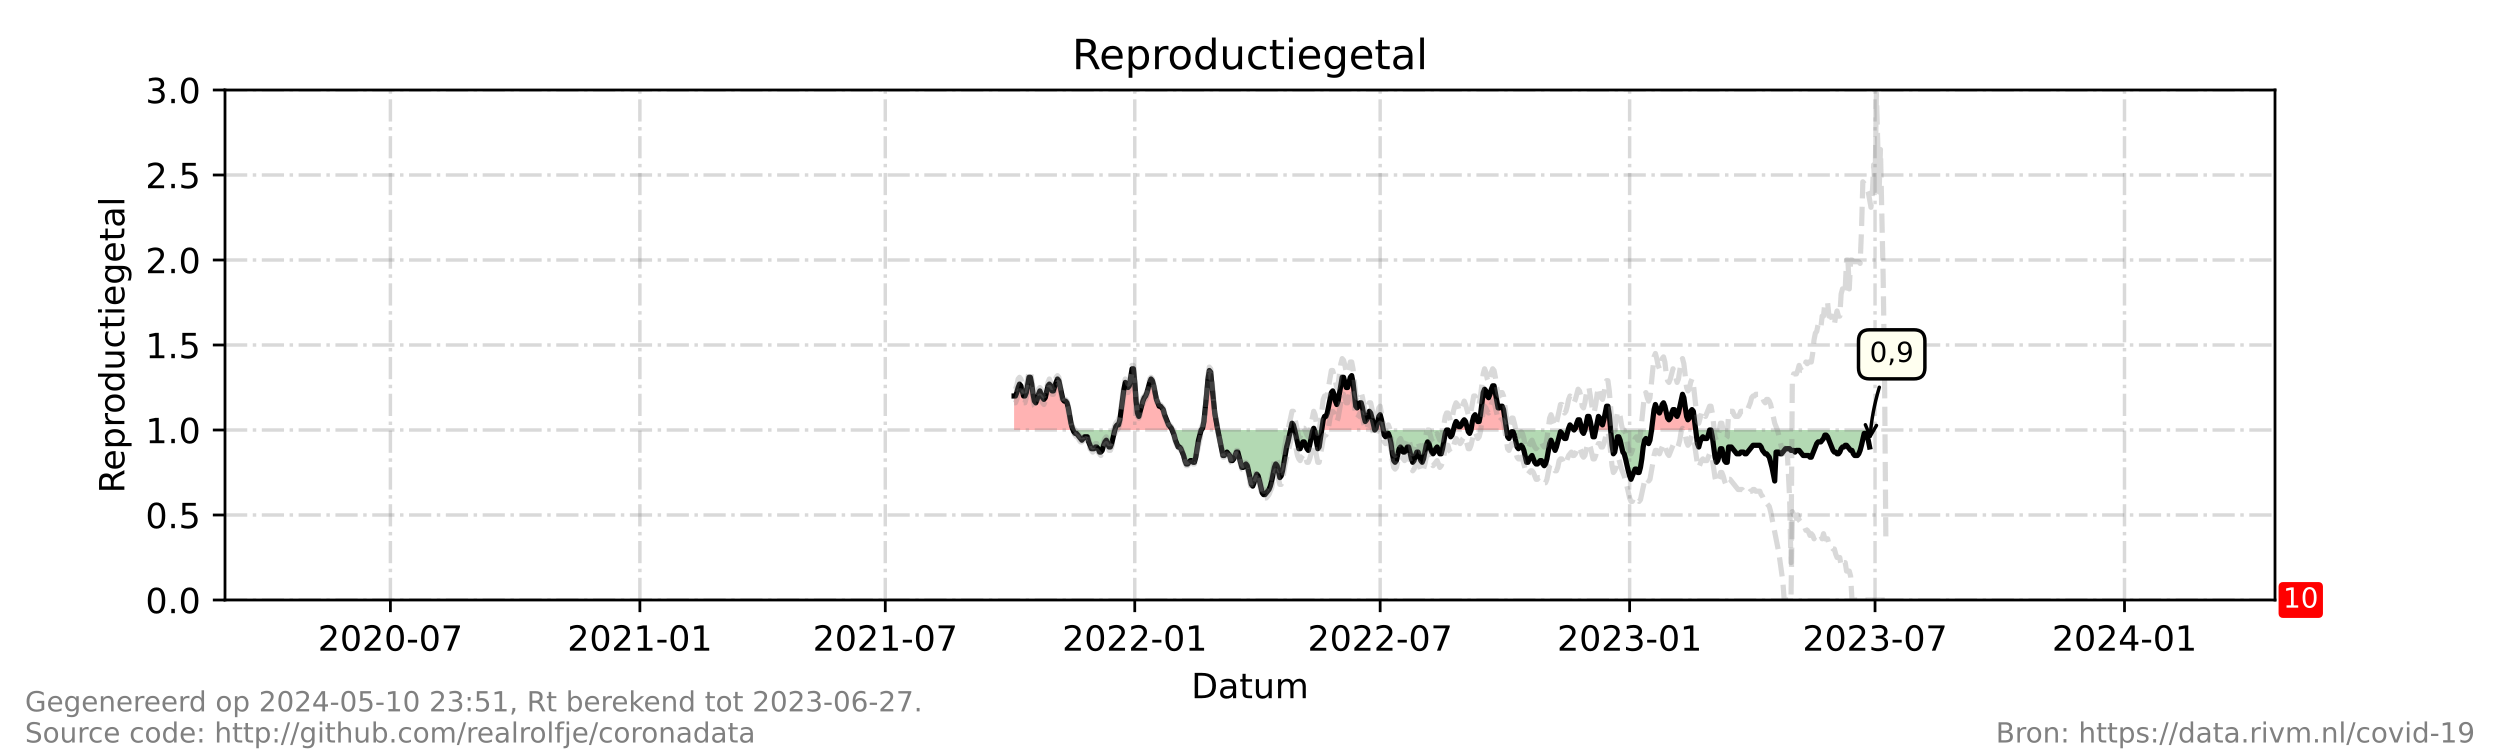 <?xml version="1.0" encoding="utf-8" standalone="no"?>
<!DOCTYPE svg PUBLIC "-//W3C//DTD SVG 1.1//EN"
  "http://www.w3.org/Graphics/SVG/1.1/DTD/svg11.dtd">
<!-- Created with matplotlib (https://matplotlib.org/) -->
<svg height="216pt" version="1.1" viewBox="0 0 720 216" width="720pt" xmlns="http://www.w3.org/2000/svg" xmlns:xlink="http://www.w3.org/1999/xlink">
 <defs>
  <style type="text/css">*{stroke-linecap:butt;stroke-linejoin:round;}</style>
 </defs>
 <g id="figure_1">
  <g id="patch_1">
   <path d="M 0 216 
L 720 216 
L 720 0 
L 0 0 
z
" style="fill:#ffffff;"/>
  </g>
  <g id="axes_1">
   <g id="patch_2">
    <path d="M 64.8 172.8 
L 655.2 172.8 
L 655.2 25.92 
L 64.8 25.92 
z
" style="fill:#ffffff;"/>
   </g>
   <g id="PolyCollection_1">
    <path clip-path="url(#p565f8d24f1)" d="M 292.057 123.84 
L 292.057 123.84 
L 292.448 123.84 
L 292.838 123.84 
L 293.229 123.84 
L 293.619 123.84 
L 294.01 123.84 
L 294.4 123.84 
L 294.79 123.84 
L 295.181 123.84 
L 295.571 123.84 
L 295.962 123.84 
L 296.352 123.84 
L 296.743 123.84 
L 297.133 123.84 
L 297.524 123.84 
L 297.914 123.84 
L 298.305 123.84 
L 298.695 123.84 
L 299.086 123.84 
L 299.476 123.84 
L 299.867 123.84 
L 300.257 123.84 
L 300.648 123.84 
L 301.038 123.84 
L 301.429 123.84 
L 301.819 123.84 
L 302.21 123.84 
L 302.6 123.84 
L 302.99 123.84 
L 303.381 123.84 
L 303.771 123.84 
L 304.162 123.84 
L 304.552 123.84 
L 304.943 123.84 
L 305.333 123.84 
L 305.724 123.84 
L 306.114 123.84 
L 306.505 123.84 
L 306.895 123.84 
L 307.286 123.84 
L 307.676 123.84 
L 308.067 123.84 
L 308.457 123.84 
L 308.848 123.84 
L 309.043 123.84 
L 308.848 123.35 
L 308.457 121.882 
L 308.067 119.923 
L 307.676 117.475 
L 307.286 116.006 
L 306.895 115.517 
L 306.505 115.517 
L 306.114 115.027 
L 305.724 114.048 
L 305.333 111.6 
L 304.943 109.642 
L 304.552 109.152 
L 304.162 110.131 
L 303.771 111.11 
L 303.381 112.579 
L 302.99 112.579 
L 302.6 111.11 
L 302.21 110.621 
L 301.819 111.11 
L 301.429 112.579 
L 301.038 114.538 
L 300.648 115.027 
L 300.257 114.538 
L 299.867 113.558 
L 299.476 112.579 
L 299.086 113.558 
L 298.695 115.027 
L 298.305 116.006 
L 297.914 115.517 
L 297.524 113.558 
L 297.133 110.621 
L 296.743 108.662 
L 296.352 108.662 
L 295.962 110.621 
L 295.571 113.069 
L 295.181 114.048 
L 294.79 114.048 
L 294.4 112.579 
L 294.01 111.11 
L 293.619 110.621 
L 293.229 111.6 
L 292.838 113.069 
L 292.448 114.048 
L 292.057 114.048 
z
" style="fill:#ff0000;fill-opacity:0.3;"/>
    <path clip-path="url(#p565f8d24f1)" d="M 321.083 123.84 
L 321.343 123.84 
L 321.733 123.84 
L 322.124 123.84 
L 322.514 123.84 
L 322.905 123.84 
L 323.295 123.84 
L 323.686 123.84 
L 324.076 123.84 
L 324.467 123.84 
L 324.857 123.84 
L 325.248 123.84 
L 325.638 123.84 
L 326.029 123.84 
L 326.419 123.84 
L 326.81 123.84 
L 327.2 123.84 
L 327.59 123.84 
L 327.981 123.84 
L 328.371 123.84 
L 328.762 123.84 
L 329.152 123.84 
L 329.543 123.84 
L 329.933 123.84 
L 330.324 123.84 
L 330.714 123.84 
L 331.105 123.84 
L 331.495 123.84 
L 331.886 123.84 
L 332.276 123.84 
L 332.667 123.84 
L 333.057 123.84 
L 333.448 123.84 
L 333.838 123.84 
L 334.229 123.84 
L 334.619 123.84 
L 335.01 123.84 
L 335.4 123.84 
L 335.79 123.84 
L 336.181 123.84 
L 336.571 123.84 
L 336.962 123.84 
L 337.352 123.84 
L 337.548 123.84 
L 337.352 123.35 
L 336.962 122.861 
L 336.571 122.371 
L 336.181 121.392 
L 335.79 120.413 
L 335.4 119.434 
L 335.01 117.965 
L 334.619 117.475 
L 334.229 116.986 
L 333.838 116.986 
L 333.448 116.006 
L 333.057 115.027 
L 332.667 113.069 
L 332.276 111.11 
L 331.886 109.642 
L 331.495 109.152 
L 331.105 110.131 
L 330.714 111.6 
L 330.324 113.069 
L 329.933 114.048 
L 329.543 114.538 
L 329.152 115.517 
L 328.762 116.986 
L 328.371 118.454 
L 327.981 119.923 
L 327.59 118.944 
L 327.2 115.517 
L 326.81 110.131 
L 326.419 106.214 
L 326.029 106.214 
L 325.638 108.662 
L 325.248 111.11 
L 324.857 111.6 
L 324.467 110.621 
L 324.076 110.131 
L 323.686 112.09 
L 323.295 115.027 
L 322.905 117.965 
L 322.514 120.902 
L 322.124 122.371 
L 321.733 122.371 
L 321.343 122.861 
z
" style="fill:#ff0000;fill-opacity:0.3;"/>
    <path clip-path="url(#p565f8d24f1)" d="M 345.943 123.84 
L 346.333 123.84 
L 346.724 123.84 
L 347.114 123.84 
L 347.505 123.84 
L 347.895 123.84 
L 348.286 123.84 
L 348.676 123.84 
L 349.067 123.84 
L 349.457 123.84 
L 349.848 123.84 
L 350.238 123.84 
L 350.629 123.84 
L 350.726 123.84 
L 350.629 123.35 
L 350.238 121.392 
L 349.848 118.944 
L 349.457 115.027 
L 349.067 110.621 
L 348.676 107.194 
L 348.286 106.704 
L 347.895 109.152 
L 347.505 113.558 
L 347.114 117.965 
L 346.724 121.392 
L 346.333 123.35 
z
" style="fill:#ff0000;fill-opacity:0.3;"/>
    <path clip-path="url(#p565f8d24f1)" d="M 371.617 123.84 
L 371.714 123.84 
L 372.105 123.84 
L 372.495 123.84 
L 372.886 123.84 
L 372.495 122.371 
L 372.105 121.882 
L 371.714 123.35 
z
" style="fill:#ff0000;fill-opacity:0.3;"/>
    <path clip-path="url(#p565f8d24f1)" d="M 378.157 123.84 
L 378.352 123.84 
L 378.548 123.84 
L 378.352 123.35 
z
" style="fill:#ff0000;fill-opacity:0.3;"/>
    <path clip-path="url(#p565f8d24f1)" d="M 380.63 123.84 
L 380.695 123.84 
L 381.086 123.84 
L 381.476 123.84 
L 381.867 123.84 
L 382.257 123.84 
L 382.648 123.84 
L 383.038 123.84 
L 383.429 123.84 
L 383.819 123.84 
L 384.21 123.84 
L 384.6 123.84 
L 384.99 123.84 
L 385.381 123.84 
L 385.771 123.84 
L 386.162 123.84 
L 386.552 123.84 
L 386.943 123.84 
L 387.333 123.84 
L 387.724 123.84 
L 388.114 123.84 
L 388.505 123.84 
L 388.895 123.84 
L 389.286 123.84 
L 389.676 123.84 
L 390.067 123.84 
L 390.457 123.84 
L 390.848 123.84 
L 391.238 123.84 
L 391.629 123.84 
L 392.019 123.84 
L 392.41 123.84 
L 392.8 123.84 
L 393.19 123.84 
L 393.581 123.84 
L 393.971 123.84 
L 394.362 123.84 
L 394.752 123.84 
L 395.143 123.84 
L 395.533 123.84 
L 395.924 123.84 
L 395.533 122.371 
L 395.143 120.413 
L 394.752 118.944 
L 394.362 118.454 
L 393.971 119.923 
L 393.581 120.902 
L 393.19 121.392 
L 392.8 119.923 
L 392.41 117.475 
L 392.019 116.006 
L 391.629 116.006 
L 391.238 116.986 
L 390.848 117.475 
L 390.457 116.986 
L 390.067 113.558 
L 389.676 110.131 
L 389.286 108.173 
L 388.895 108.662 
L 388.505 110.131 
L 388.114 111.6 
L 387.724 111.6 
L 387.333 110.131 
L 386.943 108.662 
L 386.552 108.662 
L 386.162 110.131 
L 385.771 113.069 
L 385.381 115.517 
L 384.99 116.496 
L 384.6 115.517 
L 384.21 113.558 
L 383.819 112.579 
L 383.429 113.069 
L 383.038 115.027 
L 382.648 116.986 
L 382.257 118.944 
L 381.867 119.923 
L 381.476 119.923 
L 381.086 120.902 
L 380.695 123.35 
z
" style="fill:#ff0000;fill-opacity:0.3;"/>
    <path clip-path="url(#p565f8d24f1)" d="M 395.924 123.84 
L 396.314 123.84 
L 396.705 123.84 
L 397.095 123.84 
L 397.486 123.84 
L 397.876 123.84 
L 398.267 123.84 
L 398.364 123.84 
L 398.267 123.35 
L 397.876 120.902 
L 397.486 119.434 
L 397.095 119.923 
L 396.705 121.392 
L 396.314 123.35 
z
" style="fill:#ff0000;fill-opacity:0.3;"/>
    <path clip-path="url(#p565f8d24f1)" d="M 418.571 123.84 
L 418.962 123.84 
L 419.352 123.84 
L 419.743 123.84 
L 420.133 123.84 
L 420.524 123.84 
L 420.914 123.84 
L 421.305 123.84 
L 421.695 123.84 
L 422.086 123.84 
L 422.476 123.84 
L 422.737 123.84 
L 422.476 122.861 
L 422.086 121.392 
L 421.695 120.902 
L 421.305 121.392 
L 420.914 122.371 
L 420.524 122.861 
L 420.133 122.861 
L 419.743 121.882 
L 419.352 121.392 
L 418.962 122.371 
z
" style="fill:#ff0000;fill-opacity:0.3;"/>
    <path clip-path="url(#p565f8d24f1)" d="M 423.648 123.84 
L 424.038 123.84 
L 424.429 123.84 
L 424.819 123.84 
L 425.21 123.84 
L 425.6 123.84 
L 425.99 123.84 
L 426.381 123.84 
L 426.771 123.84 
L 427.162 123.84 
L 427.552 123.84 
L 427.943 123.84 
L 428.333 123.84 
L 428.724 123.84 
L 429.114 123.84 
L 429.505 123.84 
L 429.895 123.84 
L 430.286 123.84 
L 430.676 123.84 
L 431.067 123.84 
L 431.457 123.84 
L 431.848 123.84 
L 432.238 123.84 
L 432.629 123.84 
L 433.019 123.84 
L 433.41 123.84 
L 433.8 123.84 
L 433.878 123.84 
L 433.8 123.35 
L 433.41 120.413 
L 433.019 117.965 
L 432.629 116.986 
L 432.238 116.986 
L 431.848 117.475 
L 431.457 117.475 
L 431.067 115.517 
L 430.676 113.069 
L 430.286 111.11 
L 429.895 111.11 
L 429.505 112.09 
L 429.114 113.558 
L 428.724 114.538 
L 428.333 114.048 
L 427.943 112.579 
L 427.552 112.09 
L 427.162 113.069 
L 426.771 116.006 
L 426.381 119.434 
L 425.99 121.392 
L 425.6 121.392 
L 425.21 120.413 
L 424.819 119.434 
L 424.429 119.923 
L 424.038 121.392 
z
" style="fill:#ff0000;fill-opacity:0.3;"/>
    <path clip-path="url(#p565f8d24f1)" d="M 451.632 123.84 
L 451.762 123.84 
L 452.152 123.84 
L 452.543 123.84 
L 452.933 123.84 
L 453.324 123.84 
L 452.933 123.35 
L 452.543 122.861 
L 452.152 122.371 
L 451.762 123.35 
z
" style="fill:#ff0000;fill-opacity:0.3;"/>
    <path clip-path="url(#p565f8d24f1)" d="M 453.324 123.84 
L 453.714 123.84 
L 454.105 123.84 
L 454.495 123.84 
L 454.886 123.84 
L 455.276 123.84 
L 455.569 123.84 
L 455.276 122.371 
L 454.886 120.902 
L 454.495 120.902 
L 454.105 121.882 
L 453.714 123.35 
z
" style="fill:#ff0000;fill-opacity:0.3;"/>
    <path clip-path="url(#p565f8d24f1)" d="M 456.448 123.84 
L 456.838 123.84 
L 457.229 123.84 
L 457.619 123.84 
L 458.01 123.84 
L 458.4 123.84 
L 458.01 121.392 
L 457.619 119.923 
L 457.229 119.923 
L 456.838 121.882 
z
" style="fill:#ff0000;fill-opacity:0.3;"/>
    <path clip-path="url(#p565f8d24f1)" d="M 459.571 123.84 
L 459.962 123.84 
L 460.352 123.84 
L 460.743 123.84 
L 461.133 123.84 
L 461.524 123.84 
L 461.914 123.84 
L 462.305 123.84 
L 462.695 123.84 
L 463.086 123.84 
L 463.476 123.84 
L 463.867 123.84 
L 463.476 119.434 
L 463.086 116.986 
L 462.695 116.986 
L 462.305 118.944 
L 461.914 120.902 
L 461.524 122.371 
L 461.133 121.882 
L 460.743 120.413 
L 460.352 119.923 
L 459.962 121.392 
z
" style="fill:#ff0000;fill-opacity:0.3;"/>
    <path clip-path="url(#p565f8d24f1)" d="M 475.637 123.84 
L 475.971 123.84 
L 476.362 123.84 
L 476.752 123.84 
L 477.143 123.84 
L 477.533 123.84 
L 477.924 123.84 
L 478.314 123.84 
L 478.705 123.84 
L 479.095 123.84 
L 479.486 123.84 
L 479.876 123.84 
L 480.267 123.84 
L 480.657 123.84 
L 481.048 123.84 
L 481.438 123.84 
L 481.829 123.84 
L 482.219 123.84 
L 482.61 123.84 
L 483 123.84 
L 483.39 123.84 
L 483.781 123.84 
L 484.171 123.84 
L 484.562 123.84 
L 484.952 123.84 
L 485.343 123.84 
L 485.733 123.84 
L 486.124 123.84 
L 486.514 123.84 
L 486.905 123.84 
L 487.295 123.84 
L 487.686 123.84 
L 488.076 123.84 
L 488.355 123.84 
L 488.076 121.392 
L 487.686 118.454 
L 487.295 117.965 
L 486.905 118.454 
L 486.514 120.413 
L 486.124 120.902 
L 485.733 119.923 
L 485.343 116.986 
L 484.952 114.538 
L 484.562 113.558 
L 484.171 114.538 
L 483.781 116.986 
L 483.39 118.944 
L 483 119.923 
L 482.61 119.434 
L 482.219 117.965 
L 481.829 117.965 
L 481.438 118.944 
L 481.048 120.413 
L 480.657 120.902 
L 480.267 120.413 
L 479.876 118.944 
L 479.486 116.986 
L 479.095 116.006 
L 478.705 116.496 
L 478.314 117.965 
L 477.924 118.944 
L 477.533 118.454 
L 477.143 117.475 
L 476.752 116.496 
L 476.362 117.965 
L 475.971 120.902 
z
" style="fill:#ff0000;fill-opacity:0.3;"/>
   </g>
   <g id="PolyCollection_2">
    <path clip-path="url(#p565f8d24f1)" d="M 309.043 123.84 
L 309.238 123.84 
L 309.629 123.84 
L 310.019 123.84 
L 310.41 123.84 
L 310.8 123.84 
L 311.19 123.84 
L 311.581 123.84 
L 311.971 123.84 
L 312.362 123.84 
L 312.752 123.84 
L 313.143 123.84 
L 313.533 123.84 
L 313.924 123.84 
L 314.314 123.84 
L 314.705 123.84 
L 315.095 123.84 
L 315.486 123.84 
L 315.876 123.84 
L 316.267 123.84 
L 316.657 123.84 
L 317.048 123.84 
L 317.438 123.84 
L 317.829 123.84 
L 318.219 123.84 
L 318.61 123.84 
L 319 123.84 
L 319.39 123.84 
L 319.781 123.84 
L 320.171 123.84 
L 320.562 123.84 
L 320.952 123.84 
L 321.083 123.84 
L 320.952 124.33 
L 320.562 125.798 
L 320.171 127.757 
L 319.781 128.736 
L 319.39 128.736 
L 319 127.757 
L 318.61 126.778 
L 318.219 127.267 
L 317.829 128.246 
L 317.438 129.715 
L 317.048 130.205 
L 316.657 130.205 
L 316.267 129.226 
L 315.876 128.736 
L 315.486 128.736 
L 315.095 129.226 
L 314.705 129.226 
L 314.314 129.226 
L 313.924 128.246 
L 313.533 127.267 
L 313.143 125.798 
L 312.752 125.798 
L 312.362 125.798 
L 311.971 126.288 
L 311.581 126.778 
L 311.19 126.288 
L 310.8 125.798 
L 310.41 125.309 
L 310.019 124.819 
L 309.629 124.819 
L 309.238 124.33 
z
" style="fill:#008000;fill-opacity:0.3;"/>
    <path clip-path="url(#p565f8d24f1)" d="M 337.548 123.84 
L 337.743 123.84 
L 338.133 123.84 
L 338.524 123.84 
L 338.914 123.84 
L 339.305 123.84 
L 339.695 123.84 
L 340.086 123.84 
L 340.476 123.84 
L 340.867 123.84 
L 341.257 123.84 
L 341.648 123.84 
L 342.038 123.84 
L 342.429 123.84 
L 342.819 123.84 
L 343.21 123.84 
L 343.6 123.84 
L 343.99 123.84 
L 344.381 123.84 
L 344.771 123.84 
L 345.162 123.84 
L 345.552 123.84 
L 345.943 123.84 
L 345.943 123.84 
L 345.943 123.84 
L 345.552 125.309 
L 345.162 126.778 
L 344.771 129.226 
L 344.381 131.674 
L 343.99 133.142 
L 343.6 133.142 
L 343.21 132.653 
L 342.819 132.653 
L 342.429 133.142 
L 342.038 133.632 
L 341.648 133.632 
L 341.257 132.653 
L 340.867 131.184 
L 340.476 130.205 
L 340.086 129.226 
L 339.695 128.736 
L 339.305 128.736 
L 338.914 127.757 
L 338.524 126.778 
L 338.133 125.309 
L 337.743 124.33 
z
" style="fill:#008000;fill-opacity:0.3;"/>
    <path clip-path="url(#p565f8d24f1)" d="M 350.726 123.84 
L 351.019 123.84 
L 351.41 123.84 
L 351.8 123.84 
L 352.19 123.84 
L 352.581 123.84 
L 352.971 123.84 
L 353.362 123.84 
L 353.752 123.84 
L 354.143 123.84 
L 354.533 123.84 
L 354.924 123.84 
L 355.314 123.84 
L 355.705 123.84 
L 356.095 123.84 
L 356.486 123.84 
L 356.876 123.84 
L 357.267 123.84 
L 357.657 123.84 
L 358.048 123.84 
L 358.438 123.84 
L 358.829 123.84 
L 359.219 123.84 
L 359.61 123.84 
L 360 123.84 
L 360.39 123.84 
L 360.781 123.84 
L 361.171 123.84 
L 361.562 123.84 
L 361.952 123.84 
L 362.343 123.84 
L 362.733 123.84 
L 363.124 123.84 
L 363.514 123.84 
L 363.905 123.84 
L 364.295 123.84 
L 364.686 123.84 
L 365.076 123.84 
L 365.467 123.84 
L 365.857 123.84 
L 366.248 123.84 
L 366.638 123.84 
L 367.029 123.84 
L 367.419 123.84 
L 367.81 123.84 
L 368.2 123.84 
L 368.59 123.84 
L 368.981 123.84 
L 369.371 123.84 
L 369.762 123.84 
L 370.152 123.84 
L 370.543 123.84 
L 370.933 123.84 
L 371.324 123.84 
L 371.617 123.84 
L 371.324 125.309 
L 370.933 127.267 
L 370.543 128.736 
L 370.152 130.694 
L 369.762 133.142 
L 369.371 135.59 
L 368.981 137.059 
L 368.59 137.549 
L 368.2 136.08 
L 367.81 134.122 
L 367.419 133.632 
L 367.029 134.611 
L 366.638 136.57 
L 366.248 138.528 
L 365.857 139.997 
L 365.467 140.976 
L 365.076 141.466 
L 364.686 141.955 
L 364.295 142.445 
L 363.905 142.445 
L 363.514 141.955 
L 363.124 140.486 
L 362.733 138.528 
L 362.343 137.059 
L 361.952 136.57 
L 361.562 137.549 
L 361.171 139.018 
L 360.781 139.997 
L 360.39 139.507 
L 360 138.038 
L 359.61 136.08 
L 359.219 134.122 
L 358.829 133.632 
L 358.438 134.122 
L 358.048 134.611 
L 357.657 134.611 
L 357.267 133.142 
L 356.876 131.674 
L 356.486 130.205 
L 356.095 130.205 
L 355.705 131.184 
L 355.314 132.163 
L 354.924 132.653 
L 354.533 132.653 
L 354.143 131.184 
L 353.752 130.694 
L 353.362 130.205 
L 352.971 130.694 
L 352.581 131.184 
L 352.19 131.184 
L 351.8 129.715 
L 351.41 127.267 
L 351.019 125.309 
z
" style="fill:#008000;fill-opacity:0.3;"/>
    <path clip-path="url(#p565f8d24f1)" d="M 372.886 123.84 
L 372.886 123.84 
L 373.276 123.84 
L 373.667 123.84 
L 374.057 123.84 
L 374.448 123.84 
L 374.838 123.84 
L 375.229 123.84 
L 375.619 123.84 
L 376.01 123.84 
L 376.4 123.84 
L 376.79 123.84 
L 377.181 123.84 
L 377.571 123.84 
L 377.962 123.84 
L 378.157 123.84 
L 377.962 124.33 
L 377.571 126.288 
L 377.181 128.246 
L 376.79 129.715 
L 376.4 129.226 
L 376.01 128.246 
L 375.619 127.267 
L 375.229 127.267 
L 374.838 128.246 
L 374.448 129.226 
L 374.057 129.226 
L 373.667 127.757 
L 373.276 125.798 
L 372.886 123.84 
z
" style="fill:#008000;fill-opacity:0.3;"/>
    <path clip-path="url(#p565f8d24f1)" d="M 378.548 123.84 
L 378.743 123.84 
L 379.133 123.84 
L 379.524 123.84 
L 379.914 123.84 
L 380.305 123.84 
L 380.63 123.84 
L 380.305 126.288 
L 379.914 128.736 
L 379.524 129.226 
L 379.133 127.267 
L 378.743 124.33 
z
" style="fill:#008000;fill-opacity:0.3;"/>
    <path clip-path="url(#p565f8d24f1)" d="M 395.924 123.84 
L 395.924 123.84 
L 395.924 123.84 
L 395.924 123.84 
z
" style="fill:#008000;fill-opacity:0.3;"/>
    <path clip-path="url(#p565f8d24f1)" d="M 398.364 123.84 
L 398.657 123.84 
L 399.048 123.84 
L 399.438 123.84 
L 399.829 123.84 
L 400.219 123.84 
L 400.61 123.84 
L 401 123.84 
L 401.39 123.84 
L 401.781 123.84 
L 402.171 123.84 
L 402.562 123.84 
L 402.952 123.84 
L 403.343 123.84 
L 403.733 123.84 
L 404.124 123.84 
L 404.514 123.84 
L 404.905 123.84 
L 405.295 123.84 
L 405.686 123.84 
L 406.076 123.84 
L 406.467 123.84 
L 406.857 123.84 
L 407.248 123.84 
L 407.638 123.84 
L 408.029 123.84 
L 408.419 123.84 
L 408.81 123.84 
L 409.2 123.84 
L 409.59 123.84 
L 409.981 123.84 
L 410.371 123.84 
L 410.762 123.84 
L 411.152 123.84 
L 411.543 123.84 
L 411.933 123.84 
L 412.324 123.84 
L 412.714 123.84 
L 413.105 123.84 
L 413.495 123.84 
L 413.886 123.84 
L 414.276 123.84 
L 414.667 123.84 
L 415.057 123.84 
L 415.448 123.84 
L 415.838 123.84 
L 416.229 123.84 
L 416.619 123.84 
L 417.01 123.84 
L 417.4 123.84 
L 417.79 123.84 
L 418.181 123.84 
L 418.571 123.84 
L 418.571 123.84 
L 418.571 123.84 
L 418.181 125.309 
L 417.79 125.798 
L 417.4 124.819 
L 417.01 123.84 
L 416.619 123.84 
L 416.229 124.819 
L 415.838 126.778 
L 415.448 129.226 
L 415.057 130.694 
L 414.667 130.694 
L 414.276 129.715 
L 413.886 128.736 
L 413.495 129.226 
L 413.105 130.205 
L 412.714 130.694 
L 412.324 130.205 
L 411.933 129.226 
L 411.543 127.757 
L 411.152 127.267 
L 410.762 128.246 
L 410.371 130.205 
L 409.981 132.163 
L 409.59 133.142 
L 409.2 132.653 
L 408.81 131.674 
L 408.419 130.205 
L 408.029 130.205 
L 407.638 131.184 
L 407.248 132.653 
L 406.857 133.142 
L 406.467 132.163 
L 406.076 130.205 
L 405.686 128.736 
L 405.295 128.736 
L 404.905 129.715 
L 404.514 130.205 
L 404.124 130.205 
L 403.733 129.226 
L 403.343 128.736 
L 402.952 129.226 
L 402.562 130.694 
L 402.171 132.653 
L 401.781 133.142 
L 401.39 132.653 
L 401 130.694 
L 400.61 127.757 
L 400.219 125.798 
L 399.829 124.819 
L 399.438 124.819 
L 399.048 125.798 
L 398.657 125.309 
z
" style="fill:#008000;fill-opacity:0.3;"/>
    <path clip-path="url(#p565f8d24f1)" d="M 422.737 123.84 
L 422.867 123.84 
L 423.257 123.84 
L 423.648 123.84 
L 423.648 123.84 
L 423.648 123.84 
L 423.257 124.819 
L 422.867 124.33 
z
" style="fill:#008000;fill-opacity:0.3;"/>
    <path clip-path="url(#p565f8d24f1)" d="M 433.878 123.84 
L 434.19 123.84 
L 434.581 123.84 
L 434.971 123.84 
L 435.362 123.84 
L 435.752 123.84 
L 436.143 123.84 
L 436.533 123.84 
L 436.924 123.84 
L 437.314 123.84 
L 437.705 123.84 
L 438.095 123.84 
L 438.486 123.84 
L 438.876 123.84 
L 439.267 123.84 
L 439.657 123.84 
L 440.048 123.84 
L 440.438 123.84 
L 440.829 123.84 
L 441.219 123.84 
L 441.61 123.84 
L 442 123.84 
L 442.39 123.84 
L 442.781 123.84 
L 443.171 123.84 
L 443.562 123.84 
L 443.952 123.84 
L 444.343 123.84 
L 444.733 123.84 
L 445.124 123.84 
L 445.514 123.84 
L 445.905 123.84 
L 446.295 123.84 
L 446.686 123.84 
L 447.076 123.84 
L 447.467 123.84 
L 447.857 123.84 
L 448.248 123.84 
L 448.638 123.84 
L 449.029 123.84 
L 449.419 123.84 
L 449.81 123.84 
L 450.2 123.84 
L 450.59 123.84 
L 450.981 123.84 
L 451.371 123.84 
L 451.632 123.84 
L 451.371 124.819 
L 450.981 126.288 
L 450.59 126.288 
L 450.2 125.798 
L 449.81 124.819 
L 449.419 124.33 
L 449.029 125.798 
L 448.638 127.267 
L 448.248 128.736 
L 447.857 129.715 
L 447.467 128.736 
L 447.076 127.757 
L 446.686 126.778 
L 446.295 127.757 
L 445.905 129.715 
L 445.514 132.163 
L 445.124 133.632 
L 444.733 134.122 
L 444.343 133.632 
L 443.952 132.653 
L 443.562 132.653 
L 443.171 133.142 
L 442.781 133.632 
L 442.39 133.632 
L 442 133.142 
L 441.61 132.163 
L 441.219 131.184 
L 440.829 131.674 
L 440.438 132.163 
L 440.048 133.142 
L 439.657 133.142 
L 439.267 131.674 
L 438.876 129.715 
L 438.486 128.736 
L 438.095 128.246 
L 437.705 128.736 
L 437.314 129.226 
L 436.924 128.736 
L 436.533 127.267 
L 436.143 125.309 
L 435.752 124.33 
L 435.362 124.33 
L 434.971 125.309 
L 434.581 126.288 
L 434.19 125.798 
z
" style="fill:#008000;fill-opacity:0.3;"/>
    <path clip-path="url(#p565f8d24f1)" d="M 453.324 123.84 
L 453.324 123.84 
L 453.324 123.84 
L 453.324 123.84 
z
" style="fill:#008000;fill-opacity:0.3;"/>
    <path clip-path="url(#p565f8d24f1)" d="M 455.569 123.84 
L 455.667 123.84 
L 456.057 123.84 
L 456.448 123.84 
L 456.448 123.84 
L 456.448 123.84 
L 456.057 124.819 
L 455.667 124.33 
z
" style="fill:#008000;fill-opacity:0.3;"/>
    <path clip-path="url(#p565f8d24f1)" d="M 458.4 123.84 
L 458.4 123.84 
L 458.79 123.84 
L 459.181 123.84 
L 459.571 123.84 
L 459.571 123.84 
L 459.571 123.84 
L 459.181 125.798 
L 458.79 125.798 
L 458.4 123.84 
z
" style="fill:#008000;fill-opacity:0.3;"/>
    <path clip-path="url(#p565f8d24f1)" d="M 463.867 123.84 
L 463.867 123.84 
L 464.257 123.84 
L 464.648 123.84 
L 465.038 123.84 
L 465.429 123.84 
L 465.819 123.84 
L 466.21 123.84 
L 466.6 123.84 
L 466.99 123.84 
L 467.381 123.84 
L 467.771 123.84 
L 468.162 123.84 
L 468.552 123.84 
L 468.943 123.84 
L 469.333 123.84 
L 469.724 123.84 
L 470.114 123.84 
L 470.505 123.84 
L 470.895 123.84 
L 471.286 123.84 
L 471.676 123.84 
L 472.067 123.84 
L 472.457 123.84 
L 472.848 123.84 
L 473.238 123.84 
L 473.629 123.84 
L 474.019 123.84 
L 474.41 123.84 
L 474.8 123.84 
L 475.19 123.84 
L 475.581 123.84 
L 475.637 123.84 
L 475.581 124.33 
L 475.19 126.778 
L 474.8 127.757 
L 474.41 126.778 
L 474.019 126.288 
L 473.629 126.778 
L 473.238 128.736 
L 472.848 132.163 
L 472.457 134.611 
L 472.067 136.08 
L 471.676 136.08 
L 471.286 135.101 
L 470.895 135.101 
L 470.505 136.08 
L 470.114 137.059 
L 469.724 138.038 
L 469.333 137.059 
L 468.943 135.59 
L 468.552 134.122 
L 468.162 132.163 
L 467.771 130.694 
L 467.381 130.205 
L 466.99 128.736 
L 466.6 126.778 
L 466.21 125.798 
L 465.819 125.798 
L 465.429 127.757 
L 465.038 130.205 
L 464.648 130.694 
L 464.257 128.246 
L 463.867 123.84 
z
" style="fill:#008000;fill-opacity:0.3;"/>
    <path clip-path="url(#p565f8d24f1)" d="M 488.355 123.84 
L 488.467 123.84 
L 488.857 123.84 
L 489.248 123.84 
L 489.638 123.84 
L 490.029 123.84 
L 490.419 123.84 
L 490.81 123.84 
L 491.2 123.84 
L 491.59 123.84 
L 491.981 123.84 
L 492.371 123.84 
L 492.762 123.84 
L 493.152 123.84 
L 493.543 123.84 
L 493.933 123.84 
L 494.324 123.84 
L 494.714 123.84 
L 495.105 123.84 
L 495.495 123.84 
L 495.886 123.84 
L 496.276 123.84 
L 496.667 123.84 
L 497.057 123.84 
L 497.448 123.84 
L 497.838 123.84 
L 498.229 123.84 
L 498.619 123.84 
L 499.01 123.84 
L 499.4 123.84 
L 499.79 123.84 
L 500.181 123.84 
L 500.571 123.84 
L 500.962 123.84 
L 501.352 123.84 
L 501.743 123.84 
L 502.133 123.84 
L 502.524 123.84 
L 502.914 123.84 
L 503.305 123.84 
L 503.695 123.84 
L 504.086 123.84 
L 504.476 123.84 
L 504.867 123.84 
L 505.257 123.84 
L 505.648 123.84 
L 506.038 123.84 
L 506.429 123.84 
L 506.819 123.84 
L 507.21 123.84 
L 507.6 123.84 
L 507.99 123.84 
L 508.381 123.84 
L 508.771 123.84 
L 509.162 123.84 
L 509.552 123.84 
L 509.943 123.84 
L 510.333 123.84 
L 510.724 123.84 
L 511.114 123.84 
L 511.505 123.84 
L 511.895 123.84 
L 512.286 123.84 
L 512.676 123.84 
L 513.067 123.84 
L 513.457 123.84 
L 513.848 123.84 
L 514.238 123.84 
L 514.629 123.84 
L 515.019 123.84 
L 515.41 123.84 
L 515.8 123.84 
L 516.19 123.84 
L 516.581 123.84 
L 516.971 123.84 
L 517.362 123.84 
L 517.752 123.84 
L 518.143 123.84 
L 518.533 123.84 
L 518.924 123.84 
L 519.314 123.84 
L 519.705 123.84 
L 520.095 123.84 
L 520.486 123.84 
L 520.876 123.84 
L 521.267 123.84 
L 521.657 123.84 
L 522.048 123.84 
L 522.438 123.84 
L 522.829 123.84 
L 523.219 123.84 
L 523.61 123.84 
L 524 123.84 
L 524.39 123.84 
L 524.781 123.84 
L 525.171 123.84 
L 525.562 123.84 
L 525.952 123.84 
L 526.343 123.84 
L 526.733 123.84 
L 527.124 123.84 
L 527.514 123.84 
L 527.905 123.84 
L 528.295 123.84 
L 528.686 123.84 
L 529.076 123.84 
L 529.467 123.84 
L 529.857 123.84 
L 530.248 123.84 
L 530.638 123.84 
L 531.029 123.84 
L 531.419 123.84 
L 531.81 123.84 
L 532.2 123.84 
L 532.59 123.84 
L 532.981 123.84 
L 533.371 123.84 
L 533.762 123.84 
L 534.152 123.84 
L 534.543 123.84 
L 534.933 123.84 
L 535.324 123.84 
L 535.714 123.84 
L 536.105 123.84 
L 536.495 123.84 
L 536.886 123.84 
L 537.276 123.84 
L 537.667 123.84 
L 538.057 123.84 
L 538.448 123.84 
L 538.448 123.84 
L 538.448 128.736 
L 538.057 126.778 
L 537.667 125.309 
L 537.276 124.819 
L 536.886 124.819 
L 536.495 126.288 
L 536.105 128.246 
L 535.714 129.715 
L 535.324 130.694 
L 534.933 131.184 
L 534.543 131.184 
L 534.152 131.184 
L 533.762 130.694 
L 533.371 129.715 
L 532.981 129.715 
L 532.59 129.226 
L 532.2 128.736 
L 531.81 128.246 
L 531.419 128.246 
L 531.029 128.736 
L 530.638 128.736 
L 530.248 129.226 
L 529.857 130.205 
L 529.467 130.694 
L 529.076 130.694 
L 528.686 130.205 
L 528.295 130.205 
L 527.905 129.715 
L 527.514 128.736 
L 527.124 127.757 
L 526.733 126.778 
L 526.343 125.798 
L 525.952 125.309 
L 525.562 125.309 
L 525.171 126.288 
L 524.781 126.778 
L 524.39 127.267 
L 524 127.267 
L 523.61 127.267 
L 523.219 127.757 
L 522.829 128.736 
L 522.438 129.715 
L 522.048 130.694 
L 521.657 131.674 
L 521.267 131.674 
L 520.876 131.184 
L 520.486 131.184 
L 520.095 131.184 
L 519.705 131.184 
L 519.314 131.184 
L 518.924 130.694 
L 518.533 130.205 
L 518.143 129.715 
L 517.752 129.715 
L 517.362 129.715 
L 516.971 130.205 
L 516.581 129.715 
L 516.19 129.715 
L 515.8 129.715 
L 515.41 129.226 
L 515.019 129.226 
L 514.629 129.226 
L 514.238 129.226 
L 513.848 129.715 
L 513.457 130.205 
L 513.067 130.694 
L 512.676 130.694 
L 512.286 130.205 
L 511.895 130.205 
L 511.505 130.205 
L 511.114 138.528 
L 510.724 136.57 
L 510.333 134.611 
L 509.943 133.142 
L 509.552 131.674 
L 509.162 131.184 
L 508.771 130.694 
L 508.381 130.694 
L 507.99 130.205 
L 507.6 129.715 
L 507.21 128.736 
L 506.819 128.246 
L 506.429 128.246 
L 506.038 128.246 
L 505.648 128.246 
L 505.257 128.246 
L 504.867 128.246 
L 504.476 128.736 
L 504.086 129.226 
L 503.695 129.715 
L 503.305 130.205 
L 502.914 130.694 
L 502.524 130.694 
L 502.133 130.205 
L 501.743 130.205 
L 501.352 130.205 
L 500.962 130.694 
L 500.571 130.694 
L 500.181 130.694 
L 499.79 130.205 
L 499.4 129.715 
L 499.01 129.226 
L 498.619 128.736 
L 498.229 128.736 
L 497.838 128.736 
L 497.448 133.142 
L 497.057 133.142 
L 496.667 132.653 
L 496.276 130.694 
L 495.886 129.226 
L 495.495 129.226 
L 495.105 131.184 
L 494.714 132.653 
L 494.324 133.142 
L 493.933 131.674 
L 493.543 128.736 
L 493.152 125.798 
L 492.762 123.84 
L 492.371 123.84 
L 491.981 125.309 
L 491.59 126.288 
L 491.2 126.288 
L 490.81 126.288 
L 490.419 125.798 
L 490.029 126.288 
L 489.638 127.267 
L 489.248 128.736 
L 488.857 127.757 
L 488.467 124.819 
z
" style="fill:#008000;fill-opacity:0.3;"/>
   </g>
   <g id="matplotlib.axis_1">
    <g id="xtick_1">
     <g id="line2d_1">
      <path clip-path="url(#p565f8d24f1)" d="M 112.438 172.8 
L 112.438 25.92 
" style="fill:none;stroke:#808080;stroke-dasharray:6.4,1.6,1,1.6;stroke-dashoffset:0;stroke-opacity:0.3;"/>
     </g>
     <g id="line2d_2">
      <defs>
       <path d="M 0 0 
L 0 3.5 
" id="me0bbe9a7b1" style="stroke:#000000;stroke-width:0.8;"/>
      </defs>
      <g>
       <use style="stroke:#000000;stroke-width:0.8;" x="112.438" xlink:href="#me0bbe9a7b1" y="172.8"/>
      </g>
     </g>
     <g id="text_1">
      <!-- 2020-07 -->
      <g transform="translate(91.547 187.398)scale(0.1 -0.1)">
       <defs>
        <path d="M 19.188 8.297 
L 53.609 8.297 
L 53.609 0 
L 7.328 0 
L 7.328 8.297 
Q 12.938 14.109 22.625 23.891 
Q 32.328 33.688 34.812 36.531 
Q 39.547 41.844 41.422 45.531 
Q 43.312 49.219 43.312 52.781 
Q 43.312 58.594 39.234 62.25 
Q 35.156 65.922 28.609 65.922 
Q 23.969 65.922 18.812 64.312 
Q 13.672 62.703 7.812 59.422 
L 7.812 69.391 
Q 13.766 71.781 18.938 73 
Q 24.125 74.219 28.422 74.219 
Q 39.75 74.219 46.484 68.547 
Q 53.219 62.891 53.219 53.422 
Q 53.219 48.922 51.531 44.891 
Q 49.859 40.875 45.406 35.406 
Q 44.188 33.984 37.641 27.219 
Q 31.109 20.453 19.188 8.297 
z
" id="DejaVuSans-50"/>
        <path d="M 31.781 66.406 
Q 24.172 66.406 20.328 58.906 
Q 16.5 51.422 16.5 36.375 
Q 16.5 21.391 20.328 13.891 
Q 24.172 6.391 31.781 6.391 
Q 39.453 6.391 43.281 13.891 
Q 47.125 21.391 47.125 36.375 
Q 47.125 51.422 43.281 58.906 
Q 39.453 66.406 31.781 66.406 
z
M 31.781 74.219 
Q 44.047 74.219 50.516 64.516 
Q 56.984 54.828 56.984 36.375 
Q 56.984 17.969 50.516 8.266 
Q 44.047 -1.422 31.781 -1.422 
Q 19.531 -1.422 13.062 8.266 
Q 6.594 17.969 6.594 36.375 
Q 6.594 54.828 13.062 64.516 
Q 19.531 74.219 31.781 74.219 
z
" id="DejaVuSans-48"/>
        <path d="M 4.891 31.391 
L 31.203 31.391 
L 31.203 23.391 
L 4.891 23.391 
z
" id="DejaVuSans-45"/>
        <path d="M 8.203 72.906 
L 55.078 72.906 
L 55.078 68.703 
L 28.609 0 
L 18.312 0 
L 43.219 64.594 
L 8.203 64.594 
z
" id="DejaVuSans-55"/>
       </defs>
       <use xlink:href="#DejaVuSans-50"/>
       <use x="63.623" xlink:href="#DejaVuSans-48"/>
       <use x="127.246" xlink:href="#DejaVuSans-50"/>
       <use x="190.869" xlink:href="#DejaVuSans-48"/>
       <use x="254.492" xlink:href="#DejaVuSans-45"/>
       <use x="290.576" xlink:href="#DejaVuSans-48"/>
       <use x="354.199" xlink:href="#DejaVuSans-55"/>
      </g>
     </g>
    </g>
    <g id="xtick_2">
     <g id="line2d_3">
      <path clip-path="url(#p565f8d24f1)" d="M 184.286 172.8 
L 184.286 25.92 
" style="fill:none;stroke:#808080;stroke-dasharray:6.4,1.6,1,1.6;stroke-dashoffset:0;stroke-opacity:0.3;"/>
     </g>
     <g id="line2d_4">
      <g>
       <use style="stroke:#000000;stroke-width:0.8;" x="184.286" xlink:href="#me0bbe9a7b1" y="172.8"/>
      </g>
     </g>
     <g id="text_2">
      <!-- 2021-01 -->
      <g transform="translate(163.394 187.398)scale(0.1 -0.1)">
       <defs>
        <path d="M 12.406 8.297 
L 28.516 8.297 
L 28.516 63.922 
L 10.984 60.406 
L 10.984 69.391 
L 28.422 72.906 
L 38.281 72.906 
L 38.281 8.297 
L 54.391 8.297 
L 54.391 0 
L 12.406 0 
z
" id="DejaVuSans-49"/>
       </defs>
       <use xlink:href="#DejaVuSans-50"/>
       <use x="63.623" xlink:href="#DejaVuSans-48"/>
       <use x="127.246" xlink:href="#DejaVuSans-50"/>
       <use x="190.869" xlink:href="#DejaVuSans-49"/>
       <use x="254.492" xlink:href="#DejaVuSans-45"/>
       <use x="290.576" xlink:href="#DejaVuSans-48"/>
       <use x="354.199" xlink:href="#DejaVuSans-49"/>
      </g>
     </g>
    </g>
    <g id="xtick_3">
     <g id="line2d_5">
      <path clip-path="url(#p565f8d24f1)" d="M 254.962 172.8 
L 254.962 25.92 
" style="fill:none;stroke:#808080;stroke-dasharray:6.4,1.6,1,1.6;stroke-dashoffset:0;stroke-opacity:0.3;"/>
     </g>
     <g id="line2d_6">
      <g>
       <use style="stroke:#000000;stroke-width:0.8;" x="254.962" xlink:href="#me0bbe9a7b1" y="172.8"/>
      </g>
     </g>
     <g id="text_3">
      <!-- 2021-07 -->
      <g transform="translate(234.07 187.398)scale(0.1 -0.1)">
       <use xlink:href="#DejaVuSans-50"/>
       <use x="63.623" xlink:href="#DejaVuSans-48"/>
       <use x="127.246" xlink:href="#DejaVuSans-50"/>
       <use x="190.869" xlink:href="#DejaVuSans-49"/>
       <use x="254.492" xlink:href="#DejaVuSans-45"/>
       <use x="290.576" xlink:href="#DejaVuSans-48"/>
       <use x="354.199" xlink:href="#DejaVuSans-55"/>
      </g>
     </g>
    </g>
    <g id="xtick_4">
     <g id="line2d_7">
      <path clip-path="url(#p565f8d24f1)" d="M 326.81 172.8 
L 326.81 25.92 
" style="fill:none;stroke:#808080;stroke-dasharray:6.4,1.6,1,1.6;stroke-dashoffset:0;stroke-opacity:0.3;"/>
     </g>
     <g id="line2d_8">
      <g>
       <use style="stroke:#000000;stroke-width:0.8;" x="326.81" xlink:href="#me0bbe9a7b1" y="172.8"/>
      </g>
     </g>
     <g id="text_4">
      <!-- 2022-01 -->
      <g transform="translate(305.918 187.398)scale(0.1 -0.1)">
       <use xlink:href="#DejaVuSans-50"/>
       <use x="63.623" xlink:href="#DejaVuSans-48"/>
       <use x="127.246" xlink:href="#DejaVuSans-50"/>
       <use x="190.869" xlink:href="#DejaVuSans-50"/>
       <use x="254.492" xlink:href="#DejaVuSans-45"/>
       <use x="290.576" xlink:href="#DejaVuSans-48"/>
       <use x="354.199" xlink:href="#DejaVuSans-49"/>
      </g>
     </g>
    </g>
    <g id="xtick_5">
     <g id="line2d_9">
      <path clip-path="url(#p565f8d24f1)" d="M 397.486 172.8 
L 397.486 25.92 
" style="fill:none;stroke:#808080;stroke-dasharray:6.4,1.6,1,1.6;stroke-dashoffset:0;stroke-opacity:0.3;"/>
     </g>
     <g id="line2d_10">
      <g>
       <use style="stroke:#000000;stroke-width:0.8;" x="397.486" xlink:href="#me0bbe9a7b1" y="172.8"/>
      </g>
     </g>
     <g id="text_5">
      <!-- 2022-07 -->
      <g transform="translate(376.594 187.398)scale(0.1 -0.1)">
       <use xlink:href="#DejaVuSans-50"/>
       <use x="63.623" xlink:href="#DejaVuSans-48"/>
       <use x="127.246" xlink:href="#DejaVuSans-50"/>
       <use x="190.869" xlink:href="#DejaVuSans-50"/>
       <use x="254.492" xlink:href="#DejaVuSans-45"/>
       <use x="290.576" xlink:href="#DejaVuSans-48"/>
       <use x="354.199" xlink:href="#DejaVuSans-55"/>
      </g>
     </g>
    </g>
    <g id="xtick_6">
     <g id="line2d_11">
      <path clip-path="url(#p565f8d24f1)" d="M 469.333 172.8 
L 469.333 25.92 
" style="fill:none;stroke:#808080;stroke-dasharray:6.4,1.6,1,1.6;stroke-dashoffset:0;stroke-opacity:0.3;"/>
     </g>
     <g id="line2d_12">
      <g>
       <use style="stroke:#000000;stroke-width:0.8;" x="469.333" xlink:href="#me0bbe9a7b1" y="172.8"/>
      </g>
     </g>
     <g id="text_6">
      <!-- 2023-01 -->
      <g transform="translate(448.442 187.398)scale(0.1 -0.1)">
       <defs>
        <path d="M 40.578 39.312 
Q 47.656 37.797 51.625 33 
Q 55.609 28.219 55.609 21.188 
Q 55.609 10.406 48.188 4.484 
Q 40.766 -1.422 27.094 -1.422 
Q 22.516 -1.422 17.656 -0.516 
Q 12.797 0.391 7.625 2.203 
L 7.625 11.719 
Q 11.719 9.328 16.594 8.109 
Q 21.484 6.891 26.812 6.891 
Q 36.078 6.891 40.938 10.547 
Q 45.797 14.203 45.797 21.188 
Q 45.797 27.641 41.281 31.266 
Q 36.766 34.906 28.719 34.906 
L 20.219 34.906 
L 20.219 43.016 
L 29.109 43.016 
Q 36.375 43.016 40.234 45.922 
Q 44.094 48.828 44.094 54.297 
Q 44.094 59.906 40.109 62.906 
Q 36.141 65.922 28.719 65.922 
Q 24.656 65.922 20.016 65.031 
Q 15.375 64.156 9.812 62.312 
L 9.812 71.094 
Q 15.438 72.656 20.344 73.438 
Q 25.25 74.219 29.594 74.219 
Q 40.828 74.219 47.359 69.109 
Q 53.906 64.016 53.906 55.328 
Q 53.906 49.266 50.438 45.094 
Q 46.969 40.922 40.578 39.312 
z
" id="DejaVuSans-51"/>
       </defs>
       <use xlink:href="#DejaVuSans-50"/>
       <use x="63.623" xlink:href="#DejaVuSans-48"/>
       <use x="127.246" xlink:href="#DejaVuSans-50"/>
       <use x="190.869" xlink:href="#DejaVuSans-51"/>
       <use x="254.492" xlink:href="#DejaVuSans-45"/>
       <use x="290.576" xlink:href="#DejaVuSans-48"/>
       <use x="354.199" xlink:href="#DejaVuSans-49"/>
      </g>
     </g>
    </g>
    <g id="xtick_7">
     <g id="line2d_13">
      <path clip-path="url(#p565f8d24f1)" d="M 540.01 172.8 
L 540.01 25.92 
" style="fill:none;stroke:#808080;stroke-dasharray:6.4,1.6,1,1.6;stroke-dashoffset:0;stroke-opacity:0.3;"/>
     </g>
     <g id="line2d_14">
      <g>
       <use style="stroke:#000000;stroke-width:0.8;" x="540.01" xlink:href="#me0bbe9a7b1" y="172.8"/>
      </g>
     </g>
     <g id="text_7">
      <!-- 2023-07 -->
      <g transform="translate(519.118 187.398)scale(0.1 -0.1)">
       <use xlink:href="#DejaVuSans-50"/>
       <use x="63.623" xlink:href="#DejaVuSans-48"/>
       <use x="127.246" xlink:href="#DejaVuSans-50"/>
       <use x="190.869" xlink:href="#DejaVuSans-51"/>
       <use x="254.492" xlink:href="#DejaVuSans-45"/>
       <use x="290.576" xlink:href="#DejaVuSans-48"/>
       <use x="354.199" xlink:href="#DejaVuSans-55"/>
      </g>
     </g>
    </g>
    <g id="xtick_8">
     <g id="line2d_15">
      <path clip-path="url(#p565f8d24f1)" d="M 611.857 172.8 
L 611.857 25.92 
" style="fill:none;stroke:#808080;stroke-dasharray:6.4,1.6,1,1.6;stroke-dashoffset:0;stroke-opacity:0.3;"/>
     </g>
     <g id="line2d_16">
      <g>
       <use style="stroke:#000000;stroke-width:0.8;" x="611.857" xlink:href="#me0bbe9a7b1" y="172.8"/>
      </g>
     </g>
     <g id="text_8">
      <!-- 2024-01 -->
      <g transform="translate(590.966 187.398)scale(0.1 -0.1)">
       <defs>
        <path d="M 37.797 64.312 
L 12.891 25.391 
L 37.797 25.391 
z
M 35.203 72.906 
L 47.609 72.906 
L 47.609 25.391 
L 58.016 25.391 
L 58.016 17.188 
L 47.609 17.188 
L 47.609 0 
L 37.797 0 
L 37.797 17.188 
L 4.891 17.188 
L 4.891 26.703 
z
" id="DejaVuSans-52"/>
       </defs>
       <use xlink:href="#DejaVuSans-50"/>
       <use x="63.623" xlink:href="#DejaVuSans-48"/>
       <use x="127.246" xlink:href="#DejaVuSans-50"/>
       <use x="190.869" xlink:href="#DejaVuSans-52"/>
       <use x="254.492" xlink:href="#DejaVuSans-45"/>
       <use x="290.576" xlink:href="#DejaVuSans-48"/>
       <use x="354.199" xlink:href="#DejaVuSans-49"/>
      </g>
     </g>
    </g>
    <g id="text_9">
     <!-- Datum -->
     <g transform="translate(343.087 201.077)scale(0.1 -0.1)">
      <defs>
       <path d="M 19.672 64.797 
L 19.672 8.109 
L 31.594 8.109 
Q 46.688 8.109 53.688 14.938 
Q 60.688 21.781 60.688 36.531 
Q 60.688 51.172 53.688 57.984 
Q 46.688 64.797 31.594 64.797 
z
M 9.812 72.906 
L 30.078 72.906 
Q 51.266 72.906 61.172 64.094 
Q 71.094 55.281 71.094 36.531 
Q 71.094 17.672 61.125 8.828 
Q 51.172 0 30.078 0 
L 9.812 0 
z
" id="DejaVuSans-68"/>
       <path d="M 34.281 27.484 
Q 23.391 27.484 19.188 25 
Q 14.984 22.516 14.984 16.5 
Q 14.984 11.719 18.141 8.906 
Q 21.297 6.109 26.703 6.109 
Q 34.188 6.109 38.703 11.406 
Q 43.219 16.703 43.219 25.484 
L 43.219 27.484 
z
M 52.203 31.203 
L 52.203 0 
L 43.219 0 
L 43.219 8.297 
Q 40.141 3.328 35.547 0.953 
Q 30.953 -1.422 24.312 -1.422 
Q 15.922 -1.422 10.953 3.297 
Q 6 8.016 6 15.922 
Q 6 25.141 12.172 29.828 
Q 18.359 34.516 30.609 34.516 
L 43.219 34.516 
L 43.219 35.406 
Q 43.219 41.609 39.141 45 
Q 35.062 48.391 27.688 48.391 
Q 23 48.391 18.547 47.266 
Q 14.109 46.141 10.016 43.891 
L 10.016 52.203 
Q 14.938 54.109 19.578 55.047 
Q 24.219 56 28.609 56 
Q 40.484 56 46.344 49.844 
Q 52.203 43.703 52.203 31.203 
z
" id="DejaVuSans-97"/>
       <path d="M 18.312 70.219 
L 18.312 54.688 
L 36.812 54.688 
L 36.812 47.703 
L 18.312 47.703 
L 18.312 18.016 
Q 18.312 11.328 20.141 9.422 
Q 21.969 7.516 27.594 7.516 
L 36.812 7.516 
L 36.812 0 
L 27.594 0 
Q 17.188 0 13.234 3.875 
Q 9.281 7.766 9.281 18.016 
L 9.281 47.703 
L 2.688 47.703 
L 2.688 54.688 
L 9.281 54.688 
L 9.281 70.219 
z
" id="DejaVuSans-116"/>
       <path d="M 8.5 21.578 
L 8.5 54.688 
L 17.484 54.688 
L 17.484 21.922 
Q 17.484 14.156 20.5 10.266 
Q 23.531 6.391 29.594 6.391 
Q 36.859 6.391 41.078 11.031 
Q 45.312 15.672 45.312 23.688 
L 45.312 54.688 
L 54.297 54.688 
L 54.297 0 
L 45.312 0 
L 45.312 8.406 
Q 42.047 3.422 37.719 1 
Q 33.406 -1.422 27.688 -1.422 
Q 18.266 -1.422 13.375 4.438 
Q 8.5 10.297 8.5 21.578 
z
M 31.109 56 
z
" id="DejaVuSans-117"/>
       <path d="M 52 44.188 
Q 55.375 50.25 60.062 53.125 
Q 64.75 56 71.094 56 
Q 79.641 56 84.281 50.016 
Q 88.922 44.047 88.922 33.016 
L 88.922 0 
L 79.891 0 
L 79.891 32.719 
Q 79.891 40.578 77.094 44.375 
Q 74.312 48.188 68.609 48.188 
Q 61.625 48.188 57.562 43.547 
Q 53.516 38.922 53.516 30.906 
L 53.516 0 
L 44.484 0 
L 44.484 32.719 
Q 44.484 40.625 41.703 44.406 
Q 38.922 48.188 33.109 48.188 
Q 26.219 48.188 22.156 43.531 
Q 18.109 38.875 18.109 30.906 
L 18.109 0 
L 9.078 0 
L 9.078 54.688 
L 18.109 54.688 
L 18.109 46.188 
Q 21.188 51.219 25.484 53.609 
Q 29.781 56 35.688 56 
Q 41.656 56 45.828 52.969 
Q 50 49.953 52 44.188 
z
" id="DejaVuSans-109"/>
      </defs>
      <use xlink:href="#DejaVuSans-68"/>
      <use x="77.002" xlink:href="#DejaVuSans-97"/>
      <use x="138.281" xlink:href="#DejaVuSans-116"/>
      <use x="177.49" xlink:href="#DejaVuSans-117"/>
      <use x="240.869" xlink:href="#DejaVuSans-109"/>
     </g>
    </g>
   </g>
   <g id="matplotlib.axis_2">
    <g id="ytick_1">
     <g id="line2d_17">
      <path clip-path="url(#p565f8d24f1)" d="M 64.8 172.8 
L 655.2 172.8 
" style="fill:none;stroke:#808080;stroke-dasharray:6.4,1.6,1,1.6;stroke-dashoffset:0;stroke-opacity:0.3;"/>
     </g>
     <g id="line2d_18">
      <defs>
       <path d="M 0 0 
L -3.5 0 
" id="m5076971f77" style="stroke:#000000;stroke-width:0.8;"/>
      </defs>
      <g>
       <use style="stroke:#000000;stroke-width:0.8;" x="64.8" xlink:href="#m5076971f77" y="172.8"/>
      </g>
     </g>
     <g id="text_10">
      <!-- 0.0 -->
      <g transform="translate(41.897 176.599)scale(0.1 -0.1)">
       <defs>
        <path d="M 10.688 12.406 
L 21 12.406 
L 21 0 
L 10.688 0 
z
" id="DejaVuSans-46"/>
       </defs>
       <use xlink:href="#DejaVuSans-48"/>
       <use x="63.623" xlink:href="#DejaVuSans-46"/>
       <use x="95.41" xlink:href="#DejaVuSans-48"/>
      </g>
     </g>
    </g>
    <g id="ytick_2">
     <g id="line2d_19">
      <path clip-path="url(#p565f8d24f1)" d="M 64.8 148.32 
L 655.2 148.32 
" style="fill:none;stroke:#808080;stroke-dasharray:6.4,1.6,1,1.6;stroke-dashoffset:0;stroke-opacity:0.3;"/>
     </g>
     <g id="line2d_20">
      <g>
       <use style="stroke:#000000;stroke-width:0.8;" x="64.8" xlink:href="#m5076971f77" y="148.32"/>
      </g>
     </g>
     <g id="text_11">
      <!-- 0.5 -->
      <g transform="translate(41.897 152.119)scale(0.1 -0.1)">
       <defs>
        <path d="M 10.797 72.906 
L 49.516 72.906 
L 49.516 64.594 
L 19.828 64.594 
L 19.828 46.734 
Q 21.969 47.469 24.109 47.828 
Q 26.266 48.188 28.422 48.188 
Q 40.625 48.188 47.75 41.5 
Q 54.891 34.812 54.891 23.391 
Q 54.891 11.625 47.562 5.094 
Q 40.234 -1.422 26.906 -1.422 
Q 22.312 -1.422 17.547 -0.641 
Q 12.797 0.141 7.719 1.703 
L 7.719 11.625 
Q 12.109 9.234 16.797 8.062 
Q 21.484 6.891 26.703 6.891 
Q 35.156 6.891 40.078 11.328 
Q 45.016 15.766 45.016 23.391 
Q 45.016 31 40.078 35.438 
Q 35.156 39.891 26.703 39.891 
Q 22.75 39.891 18.812 39.016 
Q 14.891 38.141 10.797 36.281 
z
" id="DejaVuSans-53"/>
       </defs>
       <use xlink:href="#DejaVuSans-48"/>
       <use x="63.623" xlink:href="#DejaVuSans-46"/>
       <use x="95.41" xlink:href="#DejaVuSans-53"/>
      </g>
     </g>
    </g>
    <g id="ytick_3">
     <g id="line2d_21">
      <path clip-path="url(#p565f8d24f1)" d="M 64.8 123.84 
L 655.2 123.84 
" style="fill:none;stroke:#808080;stroke-dasharray:6.4,1.6,1,1.6;stroke-dashoffset:0;stroke-opacity:0.3;"/>
     </g>
     <g id="line2d_22">
      <g>
       <use style="stroke:#000000;stroke-width:0.8;" x="64.8" xlink:href="#m5076971f77" y="123.84"/>
      </g>
     </g>
     <g id="text_12">
      <!-- 1.0 -->
      <g transform="translate(41.897 127.639)scale(0.1 -0.1)">
       <use xlink:href="#DejaVuSans-49"/>
       <use x="63.623" xlink:href="#DejaVuSans-46"/>
       <use x="95.41" xlink:href="#DejaVuSans-48"/>
      </g>
     </g>
    </g>
    <g id="ytick_4">
     <g id="line2d_23">
      <path clip-path="url(#p565f8d24f1)" d="M 64.8 99.36 
L 655.2 99.36 
" style="fill:none;stroke:#808080;stroke-dasharray:6.4,1.6,1,1.6;stroke-dashoffset:0;stroke-opacity:0.3;"/>
     </g>
     <g id="line2d_24">
      <g>
       <use style="stroke:#000000;stroke-width:0.8;" x="64.8" xlink:href="#m5076971f77" y="99.36"/>
      </g>
     </g>
     <g id="text_13">
      <!-- 1.5 -->
      <g transform="translate(41.897 103.159)scale(0.1 -0.1)">
       <use xlink:href="#DejaVuSans-49"/>
       <use x="63.623" xlink:href="#DejaVuSans-46"/>
       <use x="95.41" xlink:href="#DejaVuSans-53"/>
      </g>
     </g>
    </g>
    <g id="ytick_5">
     <g id="line2d_25">
      <path clip-path="url(#p565f8d24f1)" d="M 64.8 74.88 
L 655.2 74.88 
" style="fill:none;stroke:#808080;stroke-dasharray:6.4,1.6,1,1.6;stroke-dashoffset:0;stroke-opacity:0.3;"/>
     </g>
     <g id="line2d_26">
      <g>
       <use style="stroke:#000000;stroke-width:0.8;" x="64.8" xlink:href="#m5076971f77" y="74.88"/>
      </g>
     </g>
     <g id="text_14">
      <!-- 2.0 -->
      <g transform="translate(41.897 78.679)scale(0.1 -0.1)">
       <use xlink:href="#DejaVuSans-50"/>
       <use x="63.623" xlink:href="#DejaVuSans-46"/>
       <use x="95.41" xlink:href="#DejaVuSans-48"/>
      </g>
     </g>
    </g>
    <g id="ytick_6">
     <g id="line2d_27">
      <path clip-path="url(#p565f8d24f1)" d="M 64.8 50.4 
L 655.2 50.4 
" style="fill:none;stroke:#808080;stroke-dasharray:6.4,1.6,1,1.6;stroke-dashoffset:0;stroke-opacity:0.3;"/>
     </g>
     <g id="line2d_28">
      <g>
       <use style="stroke:#000000;stroke-width:0.8;" x="64.8" xlink:href="#m5076971f77" y="50.4"/>
      </g>
     </g>
     <g id="text_15">
      <!-- 2.5 -->
      <g transform="translate(41.897 54.199)scale(0.1 -0.1)">
       <use xlink:href="#DejaVuSans-50"/>
       <use x="63.623" xlink:href="#DejaVuSans-46"/>
       <use x="95.41" xlink:href="#DejaVuSans-53"/>
      </g>
     </g>
    </g>
    <g id="ytick_7">
     <g id="line2d_29">
      <path clip-path="url(#p565f8d24f1)" d="M 64.8 25.92 
L 655.2 25.92 
" style="fill:none;stroke:#808080;stroke-dasharray:6.4,1.6,1,1.6;stroke-dashoffset:0;stroke-opacity:0.3;"/>
     </g>
     <g id="line2d_30">
      <g>
       <use style="stroke:#000000;stroke-width:0.8;" x="64.8" xlink:href="#m5076971f77" y="25.92"/>
      </g>
     </g>
     <g id="text_16">
      <!-- 3.0 -->
      <g transform="translate(41.897 29.719)scale(0.1 -0.1)">
       <use xlink:href="#DejaVuSans-51"/>
       <use x="63.623" xlink:href="#DejaVuSans-46"/>
       <use x="95.41" xlink:href="#DejaVuSans-48"/>
      </g>
     </g>
    </g>
    <g id="text_17">
     <!-- Reproductiegetal -->
     <g transform="translate(35.817 142.044)rotate(-90)scale(0.1 -0.1)">
      <defs>
       <path d="M 44.391 34.188 
Q 47.562 33.109 50.562 29.594 
Q 53.562 26.078 56.594 19.922 
L 66.609 0 
L 56 0 
L 46.688 18.703 
Q 43.062 26.031 39.672 28.422 
Q 36.281 30.812 30.422 30.812 
L 19.672 30.812 
L 19.672 0 
L 9.812 0 
L 9.812 72.906 
L 32.078 72.906 
Q 44.578 72.906 50.734 67.672 
Q 56.891 62.453 56.891 51.906 
Q 56.891 45.016 53.688 40.469 
Q 50.484 35.938 44.391 34.188 
z
M 19.672 64.797 
L 19.672 38.922 
L 32.078 38.922 
Q 39.203 38.922 42.844 42.219 
Q 46.484 45.516 46.484 51.906 
Q 46.484 58.297 42.844 61.547 
Q 39.203 64.797 32.078 64.797 
z
" id="DejaVuSans-82"/>
       <path d="M 56.203 29.594 
L 56.203 25.203 
L 14.891 25.203 
Q 15.484 15.922 20.484 11.062 
Q 25.484 6.203 34.422 6.203 
Q 39.594 6.203 44.453 7.469 
Q 49.312 8.734 54.109 11.281 
L 54.109 2.781 
Q 49.266 0.734 44.188 -0.344 
Q 39.109 -1.422 33.891 -1.422 
Q 20.797 -1.422 13.156 6.188 
Q 5.516 13.812 5.516 26.812 
Q 5.516 40.234 12.766 48.109 
Q 20.016 56 32.328 56 
Q 43.359 56 49.781 48.891 
Q 56.203 41.797 56.203 29.594 
z
M 47.219 32.234 
Q 47.125 39.594 43.094 43.984 
Q 39.062 48.391 32.422 48.391 
Q 24.906 48.391 20.391 44.141 
Q 15.875 39.891 15.188 32.172 
z
" id="DejaVuSans-101"/>
       <path d="M 18.109 8.203 
L 18.109 -20.797 
L 9.078 -20.797 
L 9.078 54.688 
L 18.109 54.688 
L 18.109 46.391 
Q 20.953 51.266 25.266 53.625 
Q 29.594 56 35.594 56 
Q 45.562 56 51.781 48.094 
Q 58.016 40.188 58.016 27.297 
Q 58.016 14.406 51.781 6.484 
Q 45.562 -1.422 35.594 -1.422 
Q 29.594 -1.422 25.266 0.953 
Q 20.953 3.328 18.109 8.203 
z
M 48.688 27.297 
Q 48.688 37.203 44.609 42.844 
Q 40.531 48.484 33.406 48.484 
Q 26.266 48.484 22.188 42.844 
Q 18.109 37.203 18.109 27.297 
Q 18.109 17.391 22.188 11.75 
Q 26.266 6.109 33.406 6.109 
Q 40.531 6.109 44.609 11.75 
Q 48.688 17.391 48.688 27.297 
z
" id="DejaVuSans-112"/>
       <path d="M 41.109 46.297 
Q 39.594 47.172 37.812 47.578 
Q 36.031 48 33.891 48 
Q 26.266 48 22.188 43.047 
Q 18.109 38.094 18.109 28.812 
L 18.109 0 
L 9.078 0 
L 9.078 54.688 
L 18.109 54.688 
L 18.109 46.188 
Q 20.953 51.172 25.484 53.578 
Q 30.031 56 36.531 56 
Q 37.453 56 38.578 55.875 
Q 39.703 55.766 41.062 55.516 
z
" id="DejaVuSans-114"/>
       <path d="M 30.609 48.391 
Q 23.391 48.391 19.188 42.75 
Q 14.984 37.109 14.984 27.297 
Q 14.984 17.484 19.156 11.844 
Q 23.344 6.203 30.609 6.203 
Q 37.797 6.203 41.984 11.859 
Q 46.188 17.531 46.188 27.297 
Q 46.188 37.016 41.984 42.703 
Q 37.797 48.391 30.609 48.391 
z
M 30.609 56 
Q 42.328 56 49.016 48.375 
Q 55.719 40.766 55.719 27.297 
Q 55.719 13.875 49.016 6.219 
Q 42.328 -1.422 30.609 -1.422 
Q 18.844 -1.422 12.172 6.219 
Q 5.516 13.875 5.516 27.297 
Q 5.516 40.766 12.172 48.375 
Q 18.844 56 30.609 56 
z
" id="DejaVuSans-111"/>
       <path d="M 45.406 46.391 
L 45.406 75.984 
L 54.391 75.984 
L 54.391 0 
L 45.406 0 
L 45.406 8.203 
Q 42.578 3.328 38.25 0.953 
Q 33.938 -1.422 27.875 -1.422 
Q 17.969 -1.422 11.734 6.484 
Q 5.516 14.406 5.516 27.297 
Q 5.516 40.188 11.734 48.094 
Q 17.969 56 27.875 56 
Q 33.938 56 38.25 53.625 
Q 42.578 51.266 45.406 46.391 
z
M 14.797 27.297 
Q 14.797 17.391 18.875 11.75 
Q 22.953 6.109 30.078 6.109 
Q 37.203 6.109 41.297 11.75 
Q 45.406 17.391 45.406 27.297 
Q 45.406 37.203 41.297 42.844 
Q 37.203 48.484 30.078 48.484 
Q 22.953 48.484 18.875 42.844 
Q 14.797 37.203 14.797 27.297 
z
" id="DejaVuSans-100"/>
       <path d="M 48.781 52.594 
L 48.781 44.188 
Q 44.969 46.297 41.141 47.344 
Q 37.312 48.391 33.406 48.391 
Q 24.656 48.391 19.812 42.844 
Q 14.984 37.312 14.984 27.297 
Q 14.984 17.281 19.812 11.734 
Q 24.656 6.203 33.406 6.203 
Q 37.312 6.203 41.141 7.25 
Q 44.969 8.297 48.781 10.406 
L 48.781 2.094 
Q 45.016 0.344 40.984 -0.531 
Q 36.969 -1.422 32.422 -1.422 
Q 20.062 -1.422 12.781 6.344 
Q 5.516 14.109 5.516 27.297 
Q 5.516 40.672 12.859 48.328 
Q 20.219 56 33.016 56 
Q 37.156 56 41.109 55.141 
Q 45.062 54.297 48.781 52.594 
z
" id="DejaVuSans-99"/>
       <path d="M 9.422 54.688 
L 18.406 54.688 
L 18.406 0 
L 9.422 0 
z
M 9.422 75.984 
L 18.406 75.984 
L 18.406 64.594 
L 9.422 64.594 
z
" id="DejaVuSans-105"/>
       <path d="M 45.406 27.984 
Q 45.406 37.75 41.375 43.109 
Q 37.359 48.484 30.078 48.484 
Q 22.859 48.484 18.828 43.109 
Q 14.797 37.75 14.797 27.984 
Q 14.797 18.266 18.828 12.891 
Q 22.859 7.516 30.078 7.516 
Q 37.359 7.516 41.375 12.891 
Q 45.406 18.266 45.406 27.984 
z
M 54.391 6.781 
Q 54.391 -7.172 48.188 -13.984 
Q 42 -20.797 29.203 -20.797 
Q 24.469 -20.797 20.266 -20.094 
Q 16.062 -19.391 12.109 -17.922 
L 12.109 -9.188 
Q 16.062 -11.328 19.922 -12.344 
Q 23.781 -13.375 27.781 -13.375 
Q 36.625 -13.375 41.016 -8.766 
Q 45.406 -4.156 45.406 5.172 
L 45.406 9.625 
Q 42.625 4.781 38.281 2.391 
Q 33.938 0 27.875 0 
Q 17.828 0 11.672 7.656 
Q 5.516 15.328 5.516 27.984 
Q 5.516 40.672 11.672 48.328 
Q 17.828 56 27.875 56 
Q 33.938 56 38.281 53.609 
Q 42.625 51.219 45.406 46.391 
L 45.406 54.688 
L 54.391 54.688 
z
" id="DejaVuSans-103"/>
       <path d="M 9.422 75.984 
L 18.406 75.984 
L 18.406 0 
L 9.422 0 
z
" id="DejaVuSans-108"/>
      </defs>
      <use xlink:href="#DejaVuSans-82"/>
      <use x="64.982" xlink:href="#DejaVuSans-101"/>
      <use x="126.506" xlink:href="#DejaVuSans-112"/>
      <use x="189.982" xlink:href="#DejaVuSans-114"/>
      <use x="228.846" xlink:href="#DejaVuSans-111"/>
      <use x="290.027" xlink:href="#DejaVuSans-100"/>
      <use x="353.504" xlink:href="#DejaVuSans-117"/>
      <use x="416.883" xlink:href="#DejaVuSans-99"/>
      <use x="471.863" xlink:href="#DejaVuSans-116"/>
      <use x="511.072" xlink:href="#DejaVuSans-105"/>
      <use x="538.855" xlink:href="#DejaVuSans-101"/>
      <use x="600.379" xlink:href="#DejaVuSans-103"/>
      <use x="663.855" xlink:href="#DejaVuSans-101"/>
      <use x="725.379" xlink:href="#DejaVuSans-116"/>
      <use x="764.588" xlink:href="#DejaVuSans-97"/>
      <use x="825.867" xlink:href="#DejaVuSans-108"/>
     </g>
    </g>
   </g>
   <g id="line2d_31">
    <path clip-path="url(#p565f8d24f1)" d="M 292.057 114.048 
L 292.448 114.048 
L 292.838 113.069 
L 293.229 111.6 
L 293.619 110.621 
L 294.01 111.11 
L 294.79 114.048 
L 295.181 114.048 
L 295.571 113.069 
L 296.352 108.662 
L 296.743 108.662 
L 297.133 110.621 
L 297.524 113.558 
L 297.914 115.517 
L 298.305 116.006 
L 298.695 115.027 
L 299.086 113.558 
L 299.476 112.579 
L 300.257 114.538 
L 300.648 115.027 
L 301.038 114.538 
L 301.819 111.11 
L 302.21 110.621 
L 302.6 111.11 
L 302.99 112.579 
L 303.381 112.579 
L 303.771 111.11 
L 304.552 109.152 
L 304.943 109.642 
L 306.114 115.027 
L 306.505 115.517 
L 306.895 115.517 
L 307.286 116.006 
L 307.676 117.475 
L 308.457 121.882 
L 308.848 123.35 
L 309.238 124.33 
L 309.629 124.819 
L 310.019 124.819 
L 311.581 126.778 
L 312.362 125.798 
L 313.143 125.798 
L 313.533 127.267 
L 314.314 129.226 
L 315.095 129.226 
L 315.486 128.736 
L 315.876 128.736 
L 316.267 129.226 
L 316.657 130.205 
L 317.048 130.205 
L 317.438 129.715 
L 317.829 128.246 
L 318.219 127.267 
L 318.61 126.778 
L 319.39 128.736 
L 319.781 128.736 
L 320.171 127.757 
L 320.952 124.33 
L 321.343 122.861 
L 321.733 122.371 
L 322.124 122.371 
L 322.514 120.902 
L 323.686 112.09 
L 324.076 110.131 
L 324.467 110.621 
L 324.857 111.6 
L 325.248 111.11 
L 326.029 106.214 
L 326.419 106.214 
L 326.81 110.131 
L 327.2 115.517 
L 327.59 118.944 
L 327.981 119.923 
L 329.152 115.517 
L 329.543 114.538 
L 329.933 114.048 
L 330.324 113.069 
L 331.105 110.131 
L 331.495 109.152 
L 331.886 109.642 
L 332.276 111.11 
L 333.057 115.027 
L 333.838 116.986 
L 334.229 116.986 
L 335.01 117.965 
L 335.4 119.434 
L 336.571 122.371 
L 337.352 123.35 
L 338.133 125.309 
L 338.524 126.778 
L 339.305 128.736 
L 339.695 128.736 
L 340.086 129.226 
L 340.867 131.184 
L 341.257 132.653 
L 341.648 133.632 
L 342.038 133.632 
L 342.819 132.653 
L 343.21 132.653 
L 343.6 133.142 
L 343.99 133.142 
L 344.381 131.674 
L 345.162 126.778 
L 345.943 123.84 
L 346.333 123.35 
L 346.724 121.392 
L 347.505 113.558 
L 347.895 109.152 
L 348.286 106.704 
L 348.676 107.194 
L 349.457 115.027 
L 349.848 118.944 
L 350.629 123.35 
L 352.19 131.184 
L 352.581 131.184 
L 353.362 130.205 
L 354.143 131.184 
L 354.533 132.653 
L 354.924 132.653 
L 355.314 132.163 
L 356.095 130.205 
L 356.486 130.205 
L 357.657 134.611 
L 358.048 134.611 
L 358.829 133.632 
L 359.219 134.122 
L 360.39 139.507 
L 360.781 139.997 
L 361.171 139.018 
L 361.562 137.549 
L 361.952 136.57 
L 362.343 137.059 
L 362.733 138.528 
L 363.514 141.955 
L 363.905 142.445 
L 364.295 142.445 
L 365.467 140.976 
L 365.857 139.997 
L 366.248 138.528 
L 367.029 134.611 
L 367.419 133.632 
L 367.81 134.122 
L 368.59 137.549 
L 368.981 137.059 
L 369.371 135.59 
L 370.543 128.736 
L 370.933 127.267 
L 372.105 121.882 
L 372.495 122.371 
L 372.886 123.84 
L 374.057 129.226 
L 374.448 129.226 
L 375.229 127.267 
L 375.619 127.267 
L 376.4 129.226 
L 376.79 129.715 
L 377.181 128.246 
L 377.962 124.33 
L 378.352 123.35 
L 378.743 124.33 
L 379.133 127.267 
L 379.524 129.226 
L 379.914 128.736 
L 381.086 120.902 
L 381.476 119.923 
L 381.867 119.923 
L 382.257 118.944 
L 383.429 113.069 
L 383.819 112.579 
L 384.21 113.558 
L 384.6 115.517 
L 384.99 116.496 
L 385.381 115.517 
L 386.552 108.662 
L 386.943 108.662 
L 387.724 111.6 
L 388.114 111.6 
L 388.895 108.662 
L 389.286 108.173 
L 389.676 110.131 
L 390.457 116.986 
L 390.848 117.475 
L 391.238 116.986 
L 391.629 116.006 
L 392.019 116.006 
L 392.41 117.475 
L 392.8 119.923 
L 393.19 121.392 
L 393.581 120.902 
L 393.971 119.923 
L 394.362 118.454 
L 394.752 118.944 
L 395.143 120.413 
L 395.924 123.84 
L 396.314 123.35 
L 397.095 119.923 
L 397.486 119.434 
L 397.876 120.902 
L 398.657 125.309 
L 399.048 125.798 
L 399.438 124.819 
L 399.829 124.819 
L 400.219 125.798 
L 400.61 127.757 
L 401 130.694 
L 401.39 132.653 
L 401.781 133.142 
L 402.171 132.653 
L 402.952 129.226 
L 403.343 128.736 
L 403.733 129.226 
L 404.124 130.205 
L 404.514 130.205 
L 404.905 129.715 
L 405.295 128.736 
L 405.686 128.736 
L 406.076 130.205 
L 406.467 132.163 
L 406.857 133.142 
L 407.248 132.653 
L 407.638 131.184 
L 408.029 130.205 
L 408.419 130.205 
L 408.81 131.674 
L 409.2 132.653 
L 409.59 133.142 
L 409.981 132.163 
L 410.762 128.246 
L 411.152 127.267 
L 411.543 127.757 
L 411.933 129.226 
L 412.324 130.205 
L 412.714 130.694 
L 413.105 130.205 
L 413.495 129.226 
L 413.886 128.736 
L 414.667 130.694 
L 415.057 130.694 
L 415.448 129.226 
L 416.229 124.819 
L 416.619 123.84 
L 417.01 123.84 
L 417.79 125.798 
L 418.181 125.309 
L 418.962 122.371 
L 419.352 121.392 
L 419.743 121.882 
L 420.133 122.861 
L 420.524 122.861 
L 420.914 122.371 
L 421.305 121.392 
L 421.695 120.902 
L 422.086 121.392 
L 422.867 124.33 
L 423.257 124.819 
L 423.648 123.84 
L 424.038 121.392 
L 424.429 119.923 
L 424.819 119.434 
L 425.6 121.392 
L 425.99 121.392 
L 426.381 119.434 
L 427.162 113.069 
L 427.552 112.09 
L 427.943 112.579 
L 428.333 114.048 
L 428.724 114.538 
L 429.114 113.558 
L 429.505 112.09 
L 429.895 111.11 
L 430.286 111.11 
L 431.457 117.475 
L 431.848 117.475 
L 432.238 116.986 
L 432.629 116.986 
L 433.019 117.965 
L 434.19 125.798 
L 434.581 126.288 
L 435.362 124.33 
L 435.752 124.33 
L 436.143 125.309 
L 436.924 128.736 
L 437.314 129.226 
L 438.095 128.246 
L 438.486 128.736 
L 438.876 129.715 
L 439.657 133.142 
L 440.048 133.142 
L 440.438 132.163 
L 441.219 131.184 
L 442 133.142 
L 442.39 133.632 
L 442.781 133.632 
L 443.562 132.653 
L 443.952 132.653 
L 444.343 133.632 
L 444.733 134.122 
L 445.124 133.632 
L 445.514 132.163 
L 446.295 127.757 
L 446.686 126.778 
L 447.857 129.715 
L 448.248 128.736 
L 449.419 124.33 
L 449.81 124.819 
L 450.2 125.798 
L 450.59 126.288 
L 450.981 126.288 
L 451.762 123.35 
L 452.152 122.371 
L 453.324 123.84 
L 453.714 123.35 
L 454.105 121.882 
L 454.495 120.902 
L 454.886 120.902 
L 455.276 122.371 
L 455.667 124.33 
L 456.057 124.819 
L 456.448 123.84 
L 457.229 119.923 
L 457.619 119.923 
L 458.01 121.392 
L 458.79 125.798 
L 459.181 125.798 
L 460.352 119.923 
L 460.743 120.413 
L 461.133 121.882 
L 461.524 122.371 
L 461.914 120.902 
L 462.695 116.986 
L 463.086 116.986 
L 463.476 119.434 
L 464.257 128.246 
L 464.648 130.694 
L 465.038 130.205 
L 465.819 125.798 
L 466.21 125.798 
L 466.6 126.778 
L 467.381 130.205 
L 467.771 130.694 
L 468.162 132.163 
L 468.943 135.59 
L 469.333 137.059 
L 469.724 138.038 
L 470.895 135.101 
L 471.286 135.101 
L 471.676 136.08 
L 472.067 136.08 
L 472.457 134.611 
L 472.848 132.163 
L 473.238 128.736 
L 473.629 126.778 
L 474.019 126.288 
L 474.41 126.778 
L 474.8 127.757 
L 475.19 126.778 
L 475.581 124.33 
L 476.362 117.965 
L 476.752 116.496 
L 477.533 118.454 
L 477.924 118.944 
L 478.314 117.965 
L 478.705 116.496 
L 479.095 116.006 
L 479.486 116.986 
L 480.267 120.413 
L 480.657 120.902 
L 481.048 120.413 
L 481.438 118.944 
L 481.829 117.965 
L 482.219 117.965 
L 482.61 119.434 
L 483 119.923 
L 483.39 118.944 
L 484.562 113.558 
L 484.952 114.538 
L 485.733 119.923 
L 486.124 120.902 
L 486.514 120.413 
L 486.905 118.454 
L 487.295 117.965 
L 487.686 118.454 
L 488.857 127.757 
L 489.248 128.736 
L 489.638 127.267 
L 490.029 126.288 
L 490.419 125.798 
L 490.81 126.288 
L 491.59 126.288 
L 491.981 125.309 
L 492.371 123.84 
L 492.762 123.84 
L 493.152 125.798 
L 493.933 131.674 
L 494.324 133.142 
L 494.714 132.653 
L 495.105 131.184 
L 495.495 129.226 
L 495.886 129.226 
L 496.276 130.694 
L 496.667 132.653 
L 497.057 133.142 
L 497.448 133.142 
L 497.838 128.736 
L 498.619 128.736 
L 500.181 130.694 
L 500.962 130.694 
L 501.352 130.205 
L 502.133 130.205 
L 502.524 130.694 
L 502.914 130.694 
L 504.867 128.246 
L 506.819 128.246 
L 507.21 128.736 
L 507.6 129.715 
L 508.381 130.694 
L 508.771 130.694 
L 509.552 131.674 
L 510.333 134.611 
L 511.114 138.528 
L 511.505 130.205 
L 512.286 130.205 
L 512.676 130.694 
L 513.067 130.694 
L 514.238 129.226 
L 515.41 129.226 
L 515.8 129.715 
L 516.581 129.715 
L 516.971 130.205 
L 517.362 129.715 
L 518.143 129.715 
L 519.314 131.184 
L 520.876 131.184 
L 521.267 131.674 
L 521.657 131.674 
L 523.219 127.757 
L 523.61 127.267 
L 524.39 127.267 
L 525.171 126.288 
L 525.562 125.309 
L 525.952 125.309 
L 526.343 125.798 
L 527.905 129.715 
L 528.295 130.205 
L 528.686 130.205 
L 529.076 130.694 
L 529.467 130.694 
L 529.857 130.205 
L 530.248 129.226 
L 530.638 128.736 
L 531.029 128.736 
L 531.419 128.246 
L 531.81 128.246 
L 532.981 129.715 
L 533.371 129.715 
L 533.762 130.694 
L 534.152 131.184 
L 534.933 131.184 
L 535.324 130.694 
L 535.714 129.715 
L 536.105 128.246 
L 536.886 124.819 
L 537.276 124.819 
L 537.667 125.309 
L 538.057 126.778 
L 538.448 128.736 
L 538.448 128.736 
" style="fill:none;stroke:#000000;stroke-linecap:square;stroke-width:1.5;"/>
   </g>
   <g id="line2d_32">
    <path clip-path="url(#p565f8d24f1)" d="M 292.057 112.09 
L 292.448 112.09 
L 292.838 111.11 
L 293.229 109.152 
L 293.619 108.662 
L 294.01 109.152 
L 294.4 110.621 
L 294.79 112.579 
L 295.181 112.579 
L 295.571 111.11 
L 296.352 107.194 
L 296.743 106.704 
L 297.914 114.538 
L 298.305 114.538 
L 298.695 113.558 
L 299.086 112.09 
L 299.476 111.6 
L 299.867 112.09 
L 300.257 113.558 
L 300.648 114.048 
L 301.038 113.558 
L 301.819 110.131 
L 302.21 109.152 
L 302.6 110.131 
L 302.99 111.6 
L 303.381 111.6 
L 304.162 108.662 
L 304.552 108.173 
L 304.943 108.662 
L 305.724 113.069 
L 306.114 114.538 
L 306.505 115.027 
L 306.895 115.027 
L 307.286 115.517 
L 307.676 116.986 
L 308.457 121.392 
L 308.848 122.861 
L 311.19 125.798 
L 311.971 125.798 
L 312.752 124.819 
L 313.143 125.309 
L 313.533 126.288 
L 313.924 127.757 
L 314.705 128.736 
L 315.486 127.757 
L 315.876 127.757 
L 316.267 128.736 
L 316.657 129.226 
L 317.048 129.226 
L 317.438 128.736 
L 317.829 127.267 
L 318.219 126.288 
L 318.61 125.798 
L 319.39 127.757 
L 319.781 127.757 
L 320.171 126.778 
L 320.952 122.861 
L 321.343 121.882 
L 322.124 120.902 
L 322.514 119.434 
L 322.905 116.986 
L 323.686 110.621 
L 324.076 109.152 
L 324.467 109.642 
L 324.857 110.621 
L 325.248 110.131 
L 326.029 105.235 
L 326.419 105.235 
L 326.81 109.152 
L 327.59 118.454 
L 327.981 118.944 
L 328.371 117.965 
L 329.152 114.538 
L 329.933 113.558 
L 330.324 112.579 
L 330.714 111.11 
L 331.105 109.152 
L 331.495 108.662 
L 331.886 109.152 
L 332.276 110.621 
L 333.057 114.538 
L 333.838 116.496 
L 334.229 116.496 
L 335.01 117.475 
L 335.4 118.944 
L 336.571 121.882 
L 337.352 122.861 
L 338.133 124.819 
L 338.524 126.288 
L 339.305 128.246 
L 339.695 128.246 
L 340.086 128.736 
L 340.476 129.715 
L 340.867 131.184 
L 341.648 133.142 
L 342.038 133.142 
L 342.819 132.163 
L 343.21 132.163 
L 343.6 132.653 
L 343.99 132.653 
L 344.381 131.184 
L 345.552 124.33 
L 346.333 122.371 
L 346.724 120.902 
L 347.114 117.475 
L 347.895 108.173 
L 348.286 105.725 
L 348.676 106.214 
L 349.067 109.642 
L 349.848 118.454 
L 350.629 122.861 
L 352.19 130.694 
L 352.581 130.694 
L 353.362 129.715 
L 353.752 129.715 
L 354.143 130.694 
L 354.533 132.163 
L 354.924 132.163 
L 355.314 131.674 
L 356.095 129.715 
L 356.486 129.715 
L 357.267 132.653 
L 357.657 133.632 
L 358.048 134.122 
L 358.438 133.142 
L 358.829 133.142 
L 359.219 133.632 
L 360.39 139.018 
L 360.781 139.018 
L 361.171 138.038 
L 361.562 136.57 
L 361.952 135.59 
L 362.343 136.08 
L 362.733 137.549 
L 363.514 140.976 
L 363.905 141.466 
L 364.295 141.466 
L 364.686 140.976 
L 365.076 139.997 
L 365.467 139.507 
L 365.857 138.528 
L 366.248 137.059 
L 367.029 132.653 
L 367.419 131.674 
L 367.81 132.163 
L 368.59 135.59 
L 368.981 135.101 
L 370.543 125.309 
L 370.933 123.84 
L 372.105 118.454 
L 372.495 118.454 
L 374.057 125.798 
L 374.448 125.798 
L 374.838 124.33 
L 375.229 123.35 
L 375.619 123.35 
L 376.4 125.309 
L 376.79 125.798 
L 378.352 118.454 
L 378.743 119.434 
L 379.524 124.819 
L 379.914 123.84 
L 380.305 121.392 
L 381.086 115.027 
L 381.476 114.048 
L 381.867 114.048 
L 382.257 113.558 
L 383.429 106.704 
L 383.819 106.704 
L 384.21 108.173 
L 384.99 111.6 
L 385.381 110.621 
L 386.162 104.746 
L 386.552 103.277 
L 386.943 103.766 
L 387.333 105.235 
L 387.724 107.194 
L 388.114 107.683 
L 388.505 106.214 
L 388.895 104.256 
L 389.286 104.256 
L 389.676 106.214 
L 390.457 113.558 
L 390.848 114.538 
L 391.238 114.048 
L 391.629 113.069 
L 392.019 113.069 
L 392.41 114.538 
L 393.19 118.944 
L 393.581 118.454 
L 393.971 116.986 
L 394.362 116.006 
L 394.752 116.006 
L 395.924 121.392 
L 396.314 120.902 
L 397.095 117.475 
L 397.486 116.986 
L 398.657 123.35 
L 399.048 123.84 
L 399.438 122.861 
L 399.829 122.371 
L 400.219 123.35 
L 401.39 130.694 
L 401.781 131.184 
L 402.171 130.205 
L 402.562 128.736 
L 402.952 126.778 
L 403.343 126.288 
L 403.733 127.267 
L 404.124 127.757 
L 404.514 127.757 
L 404.905 127.267 
L 405.295 126.288 
L 405.686 126.288 
L 406.076 127.757 
L 406.467 129.715 
L 406.857 130.694 
L 407.248 130.205 
L 408.029 127.267 
L 408.419 127.267 
L 409.2 130.205 
L 409.59 130.205 
L 409.981 128.736 
L 410.762 124.819 
L 411.152 123.84 
L 411.543 123.84 
L 412.324 126.778 
L 412.714 127.267 
L 413.495 125.309 
L 413.886 124.819 
L 414.667 126.778 
L 415.057 126.778 
L 415.838 122.371 
L 416.229 119.923 
L 416.619 118.944 
L 417.01 118.944 
L 417.4 119.923 
L 417.79 121.392 
L 418.181 120.902 
L 418.571 118.454 
L 418.962 116.986 
L 419.352 116.006 
L 419.743 116.496 
L 420.133 117.965 
L 420.524 118.454 
L 421.695 115.517 
L 422.086 116.496 
L 422.867 119.434 
L 423.257 119.923 
L 423.648 118.454 
L 424.429 114.048 
L 424.819 114.048 
L 425.21 115.027 
L 425.6 116.496 
L 425.99 116.496 
L 426.381 114.048 
L 427.162 107.683 
L 427.552 106.214 
L 427.943 107.194 
L 428.333 109.152 
L 428.724 110.131 
L 429.505 107.194 
L 429.895 106.214 
L 430.286 106.704 
L 430.676 108.662 
L 431.067 111.6 
L 431.457 113.558 
L 431.848 114.048 
L 432.238 113.069 
L 432.629 113.069 
L 433.019 114.048 
L 434.19 122.861 
L 434.581 123.35 
L 435.362 120.413 
L 435.752 120.413 
L 436.143 121.882 
L 436.924 125.309 
L 437.314 125.798 
L 437.705 124.819 
L 438.095 124.33 
L 438.486 124.819 
L 438.876 126.288 
L 439.267 128.246 
L 439.657 129.226 
L 440.048 129.226 
L 440.829 127.267 
L 441.219 126.778 
L 442 128.736 
L 442.39 129.226 
L 443.171 128.246 
L 443.562 127.267 
L 443.952 127.267 
L 444.343 128.246 
L 444.733 128.736 
L 445.124 128.246 
L 445.514 126.288 
L 446.295 120.413 
L 446.686 119.434 
L 447.076 120.413 
L 447.467 121.882 
L 447.857 122.861 
L 448.248 121.882 
L 449.419 116.496 
L 449.81 116.496 
L 450.2 117.965 
L 450.59 118.944 
L 450.981 118.454 
L 451.371 116.986 
L 451.762 115.027 
L 452.152 114.048 
L 452.543 114.538 
L 452.933 115.517 
L 453.324 116.006 
L 453.714 115.027 
L 454.495 112.09 
L 454.886 112.579 
L 455.276 114.048 
L 455.667 116.986 
L 456.057 117.475 
L 456.448 116.006 
L 456.838 113.558 
L 457.229 112.09 
L 457.619 111.6 
L 458.79 118.944 
L 459.181 118.454 
L 459.571 116.496 
L 459.962 113.558 
L 460.352 111.6 
L 460.743 112.579 
L 461.133 114.538 
L 461.524 115.027 
L 461.914 113.558 
L 462.305 111.11 
L 462.695 109.642 
L 463.086 109.642 
L 463.476 112.579 
L 464.257 122.371 
L 464.648 124.819 
L 465.038 123.84 
L 465.429 120.902 
L 465.819 118.944 
L 466.21 118.454 
L 466.6 119.923 
L 466.99 122.371 
L 467.381 123.84 
L 467.771 123.84 
L 468.162 124.819 
L 468.943 129.226 
L 469.333 130.205 
L 469.724 130.694 
L 470.114 129.715 
L 470.895 126.288 
L 471.286 125.798 
L 471.676 126.778 
L 472.067 126.778 
L 472.457 124.819 
L 473.629 113.558 
L 474.019 113.069 
L 474.41 114.538 
L 474.8 115.517 
L 475.19 114.538 
L 475.971 106.704 
L 476.362 102.787 
L 476.752 101.808 
L 477.143 103.277 
L 477.533 105.235 
L 477.924 106.214 
L 478.314 105.235 
L 478.705 103.277 
L 479.095 102.787 
L 479.486 104.256 
L 479.876 107.683 
L 480.267 109.642 
L 480.657 110.131 
L 481.048 109.152 
L 481.829 106.214 
L 482.219 107.194 
L 483 110.131 
L 483.39 109.152 
L 484.171 104.256 
L 484.562 103.277 
L 484.952 104.746 
L 485.733 111.6 
L 486.124 112.579 
L 486.514 112.09 
L 486.905 110.131 
L 487.295 109.152 
L 487.686 110.621 
L 488.857 121.392 
L 489.248 121.882 
L 490.029 118.944 
L 490.419 118.454 
L 490.81 118.944 
L 491.2 119.923 
L 492.371 116.986 
L 492.762 116.986 
L 493.152 118.944 
L 493.933 125.798 
L 494.324 126.778 
L 494.714 126.288 
L 495.495 121.882 
L 495.886 121.882 
L 496.667 125.798 
L 497.057 126.288 
L 497.448 125.798 
L 497.838 118.944 
L 498.229 118.454 
L 499.01 118.454 
L 499.4 119.434 
L 499.79 119.923 
L 500.571 119.923 
L 500.962 119.434 
L 501.352 118.454 
L 502.133 118.454 
L 502.524 118.944 
L 503.305 117.965 
L 504.086 116.006 
L 504.476 114.538 
L 504.867 114.048 
L 505.257 114.048 
L 505.648 113.558 
L 507.21 113.558 
L 507.99 115.517 
L 508.381 116.006 
L 508.771 115.027 
L 509.162 115.027 
L 509.552 115.517 
L 509.943 116.496 
L 511.114 121.882 
L 511.895 123.84 
L 512.286 125.309 
L 513.457 130.694 
L 514.238 127.267 
L 514.629 128.246 
L 515.41 143.424 
L 515.8 162.029 
L 516.19 109.152 
L 516.581 107.683 
L 517.362 107.683 
L 517.752 106.704 
L 518.143 105.235 
L 518.533 106.214 
L 518.924 106.704 
L 519.314 106.704 
L 519.705 106.214 
L 520.095 104.256 
L 520.486 104.746 
L 520.876 104.256 
L 521.657 104.256 
L 522.048 101.808 
L 522.438 97.891 
L 522.829 95.933 
L 523.219 95.443 
L 523.61 93.485 
L 524 93.485 
L 524.39 94.464 
L 524.781 91.037 
L 525.171 91.037 
L 525.562 87.12 
L 526.343 87.12 
L 526.733 91.037 
L 527.514 91.037 
L 527.905 93.485 
L 528.295 93.485 
L 528.686 91.037 
L 529.076 89.568 
L 529.467 91.037 
L 529.857 91.037 
L 530.248 84.672 
L 530.638 83.203 
L 531.029 84.672 
L 531.419 83.203 
L 531.81 74.88 
L 532.2 74.88 
L 532.59 83.203 
L 532.981 74.88 
L 533.371 74.88 
L 533.762 75.37 
L 535.324 75.37 
L 535.714 75.859 
L 536.105 66.557 
L 536.495 52.358 
L 537.276 53.338 
L 538.057 55.296 
L 538.838 59.702 
L 539.229 55.786 
L 539.619 47.462 
L 540.01 54.806 
L 540.4 26.899 
L 541.181 55.296 
L 541.571 43.056 
L 542.352 79.776 
L 542.743 107.194 
L 543.133 156.643 
L 543.133 156.643 
" style="fill:none;stroke:#808080;stroke-dasharray:5.55,2.4;stroke-dashoffset:0;stroke-opacity:0.3;stroke-width:1.5;"/>
   </g>
   <g id="line2d_33">
    <path clip-path="url(#p565f8d24f1)" d="M 292.057 116.006 
L 292.448 116.006 
L 292.838 115.027 
L 293.229 113.558 
L 293.619 112.579 
L 294.01 112.579 
L 294.79 116.006 
L 295.181 116.006 
L 295.571 114.538 
L 296.352 110.621 
L 296.743 110.131 
L 297.133 112.09 
L 297.524 115.027 
L 297.914 116.986 
L 298.305 117.475 
L 299.086 114.538 
L 299.476 114.048 
L 299.867 114.538 
L 300.257 116.006 
L 300.648 116.496 
L 301.038 115.517 
L 301.429 114.048 
L 301.819 112.09 
L 302.21 111.6 
L 302.99 113.558 
L 303.381 113.558 
L 303.771 112.09 
L 304.552 110.131 
L 304.943 110.621 
L 306.114 116.006 
L 306.505 116.496 
L 306.895 116.496 
L 307.286 116.986 
L 307.676 118.454 
L 308.848 124.33 
L 310.019 125.798 
L 310.41 125.798 
L 310.8 126.778 
L 311.19 127.267 
L 311.581 127.267 
L 311.971 126.778 
L 312.362 126.778 
L 312.752 126.288 
L 313.143 126.778 
L 313.533 127.757 
L 313.924 129.226 
L 314.705 130.205 
L 315.095 129.715 
L 315.876 129.715 
L 317.048 131.184 
L 318.219 128.246 
L 318.61 127.757 
L 319.39 129.715 
L 319.781 129.715 
L 320.171 128.736 
L 320.562 127.267 
L 320.952 125.309 
L 321.343 124.33 
L 322.124 123.35 
L 322.514 121.882 
L 323.295 116.496 
L 323.686 113.558 
L 324.076 111.6 
L 324.467 112.09 
L 324.857 113.069 
L 325.248 112.09 
L 326.029 107.194 
L 326.419 107.683 
L 326.81 111.11 
L 327.2 116.496 
L 327.59 119.923 
L 327.981 120.413 
L 328.371 119.434 
L 328.762 117.475 
L 329.543 115.517 
L 329.933 115.027 
L 330.324 114.048 
L 330.714 112.579 
L 331.105 110.621 
L 331.495 110.131 
L 331.886 110.131 
L 332.276 111.6 
L 333.448 116.986 
L 333.838 117.475 
L 334.229 117.475 
L 335.01 118.454 
L 335.4 119.923 
L 336.571 122.861 
L 337.352 123.84 
L 338.133 125.798 
L 338.524 127.267 
L 338.914 128.246 
L 340.086 129.715 
L 340.867 131.674 
L 341.257 133.142 
L 341.648 134.122 
L 342.038 134.122 
L 342.819 133.142 
L 343.21 133.142 
L 343.6 133.632 
L 343.99 133.632 
L 344.381 132.163 
L 345.943 124.819 
L 346.333 123.84 
L 346.724 121.882 
L 347.114 118.944 
L 347.895 109.642 
L 348.286 107.194 
L 348.676 107.683 
L 349.457 115.517 
L 349.848 119.434 
L 350.629 123.84 
L 352.19 131.674 
L 352.581 131.674 
L 353.362 130.694 
L 354.143 131.674 
L 354.533 133.142 
L 354.924 133.142 
L 355.314 132.653 
L 356.095 130.694 
L 356.486 131.184 
L 356.876 132.163 
L 357.657 135.101 
L 358.048 135.101 
L 358.829 134.122 
L 359.219 135.101 
L 359.61 136.57 
L 360 139.018 
L 360.39 140.486 
L 360.781 140.486 
L 361.952 137.549 
L 362.343 138.038 
L 362.733 139.507 
L 363.514 142.934 
L 363.905 143.424 
L 364.686 143.424 
L 365.467 142.445 
L 366.248 140.486 
L 367.029 136.57 
L 367.419 135.59 
L 367.81 136.57 
L 368.59 139.507 
L 368.981 139.507 
L 369.371 138.038 
L 370.152 133.632 
L 370.933 130.205 
L 371.324 128.736 
L 372.105 125.309 
L 372.495 125.798 
L 372.886 127.267 
L 373.667 131.184 
L 374.057 132.163 
L 374.448 132.653 
L 374.838 131.674 
L 375.619 130.694 
L 376.01 131.674 
L 376.4 133.142 
L 376.79 133.142 
L 377.181 132.163 
L 377.571 130.694 
L 377.962 128.736 
L 378.352 127.757 
L 378.743 129.226 
L 379.524 133.142 
L 379.914 133.142 
L 380.695 128.736 
L 381.086 126.288 
L 381.476 125.309 
L 381.867 125.309 
L 382.257 124.33 
L 382.648 122.861 
L 383.038 120.413 
L 383.429 118.944 
L 383.819 118.454 
L 384.21 118.944 
L 384.6 120.413 
L 384.99 121.392 
L 385.381 120.413 
L 386.552 113.558 
L 386.943 113.558 
L 387.333 114.538 
L 387.724 116.006 
L 388.114 116.006 
L 388.505 114.538 
L 388.895 112.579 
L 389.286 112.09 
L 389.676 113.558 
L 390.457 119.923 
L 390.848 120.413 
L 391.238 119.923 
L 391.629 118.944 
L 392.019 118.944 
L 392.41 120.413 
L 393.19 123.84 
L 393.581 123.35 
L 394.362 121.392 
L 394.752 121.392 
L 395.143 122.861 
L 395.533 124.819 
L 395.924 125.798 
L 396.314 125.309 
L 397.095 122.371 
L 397.486 121.882 
L 397.876 123.35 
L 398.657 127.267 
L 399.048 127.757 
L 399.829 126.778 
L 400.219 127.757 
L 400.61 129.715 
L 401 132.653 
L 401.39 134.611 
L 401.781 135.101 
L 402.171 134.611 
L 402.952 131.184 
L 403.343 131.184 
L 404.514 132.653 
L 404.905 131.674 
L 405.295 131.184 
L 405.686 131.184 
L 406.076 132.653 
L 406.467 134.611 
L 406.857 135.59 
L 407.248 135.101 
L 408.029 133.142 
L 408.419 133.142 
L 408.81 134.122 
L 409.2 135.59 
L 409.59 136.08 
L 409.981 135.101 
L 410.371 133.632 
L 410.762 131.674 
L 411.152 130.694 
L 411.543 131.184 
L 411.933 132.653 
L 412.324 133.632 
L 412.714 134.122 
L 413.886 132.653 
L 414.667 134.611 
L 415.057 134.122 
L 415.448 133.142 
L 416.229 129.226 
L 416.619 128.246 
L 417.01 128.246 
L 417.4 129.715 
L 417.79 130.205 
L 418.181 129.715 
L 418.571 128.736 
L 418.962 127.267 
L 419.352 126.288 
L 420.524 127.757 
L 420.914 127.267 
L 421.305 126.288 
L 421.695 125.798 
L 422.086 126.288 
L 422.867 129.226 
L 423.257 129.226 
L 423.648 128.246 
L 424.429 124.819 
L 424.819 124.33 
L 425.6 126.288 
L 425.99 125.798 
L 426.381 124.33 
L 427.162 118.454 
L 427.552 116.986 
L 427.943 117.475 
L 428.333 118.454 
L 428.724 118.944 
L 429.114 117.965 
L 429.505 116.496 
L 429.895 115.517 
L 430.286 115.517 
L 431.457 120.902 
L 431.848 121.392 
L 432.238 120.902 
L 432.629 120.902 
L 433.019 121.392 
L 434.19 129.226 
L 434.581 129.715 
L 435.362 127.757 
L 435.752 127.757 
L 436.143 128.736 
L 436.924 131.674 
L 437.314 132.163 
L 437.705 132.163 
L 438.095 131.674 
L 438.486 132.163 
L 439.657 136.57 
L 440.048 136.57 
L 440.829 135.59 
L 441.219 135.59 
L 441.61 136.08 
L 442.39 138.038 
L 442.781 138.038 
L 443.171 137.549 
L 443.952 137.549 
L 444.343 138.528 
L 444.733 139.018 
L 445.124 139.018 
L 445.514 138.038 
L 446.295 134.122 
L 446.686 133.632 
L 447.076 134.122 
L 447.467 135.101 
L 447.857 135.59 
L 448.248 135.59 
L 448.638 134.611 
L 449.029 132.653 
L 449.419 132.163 
L 449.81 132.163 
L 450.2 133.142 
L 450.59 133.142 
L 450.981 133.632 
L 451.371 132.163 
L 451.762 131.184 
L 452.543 130.205 
L 452.933 131.184 
L 453.324 131.184 
L 453.714 130.694 
L 454.495 128.736 
L 454.886 128.736 
L 455.276 129.715 
L 455.667 131.184 
L 456.057 131.674 
L 456.448 131.184 
L 457.229 127.757 
L 457.619 127.757 
L 458.01 128.736 
L 458.79 132.163 
L 459.181 132.163 
L 459.571 131.184 
L 459.962 128.736 
L 460.352 127.757 
L 460.743 127.757 
L 461.133 128.736 
L 461.524 128.736 
L 461.914 127.757 
L 462.305 126.288 
L 462.695 124.33 
L 463.086 124.33 
L 463.476 126.288 
L 464.257 134.122 
L 464.648 136.08 
L 465.038 135.59 
L 465.429 134.611 
L 465.819 132.653 
L 466.21 132.163 
L 466.99 135.101 
L 467.771 137.059 
L 468.552 139.997 
L 469.333 143.424 
L 469.724 144.403 
L 470.114 144.403 
L 470.505 143.424 
L 471.286 143.424 
L 472.067 144.403 
L 472.457 143.914 
L 473.629 138.528 
L 474.019 137.549 
L 474.8 138.528 
L 475.19 138.038 
L 475.971 133.632 
L 476.362 131.184 
L 476.752 129.715 
L 477.143 129.715 
L 477.924 130.694 
L 479.095 127.757 
L 479.486 128.246 
L 479.876 129.715 
L 480.267 130.694 
L 480.657 131.184 
L 481.829 128.246 
L 482.219 128.246 
L 483 129.226 
L 483.39 128.246 
L 483.781 126.778 
L 484.171 124.33 
L 484.562 123.35 
L 484.952 123.84 
L 485.343 125.309 
L 485.733 127.267 
L 486.124 128.246 
L 486.514 127.757 
L 486.905 126.288 
L 487.295 125.309 
L 487.686 126.288 
L 488.076 128.246 
L 488.857 133.632 
L 489.248 134.611 
L 490.029 132.653 
L 490.419 132.163 
L 490.81 132.653 
L 491.59 132.653 
L 492.371 130.694 
L 492.762 130.694 
L 493.152 132.163 
L 493.933 137.549 
L 494.324 139.018 
L 494.714 138.528 
L 495.105 137.549 
L 495.495 136.08 
L 495.886 136.08 
L 496.276 137.059 
L 496.667 138.528 
L 497.057 139.507 
L 497.448 139.507 
L 497.838 138.038 
L 498.229 138.038 
L 500.571 140.976 
L 501.743 140.976 
L 502.133 141.466 
L 502.524 141.466 
L 502.914 141.955 
L 503.695 141.955 
L 504.086 141.466 
L 504.476 141.466 
L 504.867 140.976 
L 505.257 140.976 
L 505.648 141.466 
L 506.819 141.466 
L 507.21 142.445 
L 507.6 142.934 
L 507.99 143.914 
L 508.381 143.914 
L 508.771 144.893 
L 509.552 145.872 
L 509.943 147.341 
L 512.286 159.091 
L 513.457 167.414 
L 513.848 172.8 
L 515.8 172.8 
L 516.19 147.341 
L 516.581 148.32 
L 516.971 148.32 
L 517.362 149.299 
L 517.752 148.32 
L 518.143 149.789 
L 519.705 151.747 
L 520.095 152.726 
L 520.486 152.726 
L 520.876 153.216 
L 521.267 154.195 
L 521.657 153.706 
L 522.048 154.195 
L 522.438 155.174 
L 522.829 154.195 
L 524.39 154.195 
L 524.781 155.174 
L 525.171 153.706 
L 525.562 155.174 
L 526.343 155.174 
L 526.733 156.643 
L 527.124 156.643 
L 527.514 157.622 
L 527.905 158.112 
L 528.295 158.112 
L 528.686 159.581 
L 529.076 160.56 
L 529.857 160.56 
L 530.248 163.008 
L 530.638 163.008 
L 531.029 162.029 
L 531.419 162.029 
L 531.81 164.477 
L 532.59 164.477 
L 532.981 165.946 
L 533.371 172.8 
L 543.133 172.8 
L 543.133 172.8 
" style="fill:none;stroke:#808080;stroke-dasharray:5.55,2.4;stroke-dashoffset:0;stroke-opacity:0.3;stroke-width:1.5;"/>
   </g>
   <g id="line2d_34">
    <path clip-path="url(#p565f8d24f1)" d="M 662.619 172.8 
L 662.619 25.92 
" style="fill:none;stroke:#ff0000;stroke-linecap:square;stroke-width:0.5;"/>
   </g>
   <g id="line2d_35">
    <path clip-path="url(#p565f8d24f1)" d="M 657.152 172.8 
L 657.152 25.92 
" style="fill:none;stroke:#0000ff;stroke-dasharray:1.85,0.8;stroke-dashoffset:0;stroke-width:0.5;"/>
   </g>
   <g id="patch_3">
    <path d="M 64.8 172.8 
L 64.8 25.92 
" style="fill:none;stroke:#000000;stroke-linecap:square;stroke-linejoin:miter;stroke-width:0.8;"/>
   </g>
   <g id="patch_4">
    <path d="M 655.2 172.8 
L 655.2 25.92 
" style="fill:none;stroke:#000000;stroke-linecap:square;stroke-linejoin:miter;stroke-width:0.8;"/>
   </g>
   <g id="patch_5">
    <path d="M 64.8 172.8 
L 655.2 172.8 
" style="fill:none;stroke:#000000;stroke-linecap:square;stroke-linejoin:miter;stroke-width:0.8;"/>
   </g>
   <g id="patch_6">
    <path d="M 64.8 25.92 
L 655.2 25.92 
" style="fill:none;stroke:#000000;stroke-linecap:square;stroke-linejoin:miter;stroke-width:0.8;"/>
   </g>
   <g id="patch_7">
    <path d="M 541.241 111.526 
Q 539.051 118.932 538.62 125.624 
" style="fill:none;stroke:#000000;stroke-linecap:round;"/>
    <path d="M 540.423 122.533 
L 538.62 125.624 
L 537.229 122.327 
" style="fill:none;stroke:#000000;stroke-linecap:round;"/>
   </g>
   <g id="text_18">
    <g id="patch_8">
     <path d="M 538.448 109.12 
L 551.17 109.12 
Q 554.37 109.12 554.37 105.92 
L 554.37 98.177 
Q 554.37 94.977 551.17 94.977 
L 538.448 94.977 
Q 535.248 94.977 535.248 98.177 
L 535.248 105.92 
Q 535.248 109.12 538.448 109.12 
z
" style="fill:#fffff0;stroke:#000000;stroke-linejoin:miter;"/>
    </g>
    <!-- 0,9 -->
    <g transform="translate(538.448 104.256)scale(0.08 -0.08)">
     <defs>
      <path d="M 11.719 12.406 
L 22.016 12.406 
L 22.016 4 
L 14.016 -11.625 
L 7.719 -11.625 
L 11.719 4 
z
" id="DejaVuSans-44"/>
      <path d="M 10.984 1.516 
L 10.984 10.5 
Q 14.703 8.734 18.5 7.812 
Q 22.312 6.891 25.984 6.891 
Q 35.75 6.891 40.891 13.453 
Q 46.047 20.016 46.781 33.406 
Q 43.953 29.203 39.594 26.953 
Q 35.25 24.703 29.984 24.703 
Q 19.047 24.703 12.672 31.312 
Q 6.297 37.938 6.297 49.422 
Q 6.297 60.641 12.938 67.422 
Q 19.578 74.219 30.609 74.219 
Q 43.266 74.219 49.922 64.516 
Q 56.594 54.828 56.594 36.375 
Q 56.594 19.141 48.406 8.859 
Q 40.234 -1.422 26.422 -1.422 
Q 22.703 -1.422 18.891 -0.688 
Q 15.094 0.047 10.984 1.516 
z
M 30.609 32.422 
Q 37.25 32.422 41.125 36.953 
Q 45.016 41.5 45.016 49.422 
Q 45.016 57.281 41.125 61.844 
Q 37.25 66.406 30.609 66.406 
Q 23.969 66.406 20.094 61.844 
Q 16.219 57.281 16.219 49.422 
Q 16.219 41.5 20.094 36.953 
Q 23.969 32.422 30.609 32.422 
z
" id="DejaVuSans-57"/>
     </defs>
     <use xlink:href="#DejaVuSans-48"/>
     <use x="63.623" xlink:href="#DejaVuSans-44"/>
     <use x="95.41" xlink:href="#DejaVuSans-57"/>
    </g>
   </g>
   <g id="text_19">
    <!-- Reproductiegetal -->
    <g transform="translate(308.779 19.92)scale(0.12 -0.12)">
     <use xlink:href="#DejaVuSans-82"/>
     <use x="64.982" xlink:href="#DejaVuSans-101"/>
     <use x="126.506" xlink:href="#DejaVuSans-112"/>
     <use x="189.982" xlink:href="#DejaVuSans-114"/>
     <use x="228.846" xlink:href="#DejaVuSans-111"/>
     <use x="290.027" xlink:href="#DejaVuSans-100"/>
     <use x="353.504" xlink:href="#DejaVuSans-117"/>
     <use x="416.883" xlink:href="#DejaVuSans-99"/>
     <use x="471.863" xlink:href="#DejaVuSans-116"/>
     <use x="511.072" xlink:href="#DejaVuSans-105"/>
     <use x="538.855" xlink:href="#DejaVuSans-101"/>
     <use x="600.379" xlink:href="#DejaVuSans-103"/>
     <use x="663.855" xlink:href="#DejaVuSans-101"/>
     <use x="725.379" xlink:href="#DejaVuSans-116"/>
     <use x="764.588" xlink:href="#DejaVuSans-97"/>
     <use x="825.867" xlink:href="#DejaVuSans-108"/>
    </g>
   </g>
   <g id="text_20">
    <g id="patch_9">
     <path d="M 657.529 177.471 
L 667.709 177.471 
Q 668.509 177.471 668.509 176.671 
L 668.509 168.929 
Q 668.509 168.129 667.709 168.129 
L 657.529 168.129 
Q 656.729 168.129 656.729 168.929 
L 656.729 176.671 
Q 656.729 177.471 657.529 177.471 
z
" style="fill:#ff0000;stroke:#ff0000;stroke-linejoin:miter;"/>
    </g>
    <!-- 10 -->
    <g style="fill:#ffffff;" transform="translate(657.529 175.007)scale(0.08 -0.08)">
     <use xlink:href="#DejaVuSans-49"/>
     <use x="63.623" xlink:href="#DejaVuSans-48"/>
    </g>
   </g>
  </g>
  <g id="text_21">
   <!-- Gegenereerd op 2024-05-10 23:51, Rt berekend tot 2023-06-27. -->
   <g style="fill:#808080;" transform="translate(7.2 204.882)scale(0.08 -0.08)">
    <defs>
     <path d="M 59.516 10.406 
L 59.516 29.984 
L 43.406 29.984 
L 43.406 38.094 
L 69.281 38.094 
L 69.281 6.781 
Q 63.578 2.734 56.688 0.656 
Q 49.812 -1.422 42 -1.422 
Q 24.906 -1.422 15.25 8.562 
Q 5.609 18.562 5.609 36.375 
Q 5.609 54.25 15.25 64.234 
Q 24.906 74.219 42 74.219 
Q 49.125 74.219 55.547 72.453 
Q 61.969 70.703 67.391 67.281 
L 67.391 56.781 
Q 61.922 61.422 55.766 63.766 
Q 49.609 66.109 42.828 66.109 
Q 29.438 66.109 22.719 58.641 
Q 16.016 51.172 16.016 36.375 
Q 16.016 21.625 22.719 14.156 
Q 29.438 6.688 42.828 6.688 
Q 48.047 6.688 52.141 7.594 
Q 56.25 8.5 59.516 10.406 
z
" id="DejaVuSans-71"/>
     <path d="M 54.891 33.016 
L 54.891 0 
L 45.906 0 
L 45.906 32.719 
Q 45.906 40.484 42.875 44.328 
Q 39.844 48.188 33.797 48.188 
Q 26.516 48.188 22.312 43.547 
Q 18.109 38.922 18.109 30.906 
L 18.109 0 
L 9.078 0 
L 9.078 54.688 
L 18.109 54.688 
L 18.109 46.188 
Q 21.344 51.125 25.703 53.562 
Q 30.078 56 35.797 56 
Q 45.219 56 50.047 50.172 
Q 54.891 44.344 54.891 33.016 
z
" id="DejaVuSans-110"/>
     <path id="DejaVuSans-32"/>
     <path d="M 11.719 12.406 
L 22.016 12.406 
L 22.016 0 
L 11.719 0 
z
M 11.719 51.703 
L 22.016 51.703 
L 22.016 39.312 
L 11.719 39.312 
z
" id="DejaVuSans-58"/>
     <path d="M 48.688 27.297 
Q 48.688 37.203 44.609 42.844 
Q 40.531 48.484 33.406 48.484 
Q 26.266 48.484 22.188 42.844 
Q 18.109 37.203 18.109 27.297 
Q 18.109 17.391 22.188 11.75 
Q 26.266 6.109 33.406 6.109 
Q 40.531 6.109 44.609 11.75 
Q 48.688 17.391 48.688 27.297 
z
M 18.109 46.391 
Q 20.953 51.266 25.266 53.625 
Q 29.594 56 35.594 56 
Q 45.562 56 51.781 48.094 
Q 58.016 40.188 58.016 27.297 
Q 58.016 14.406 51.781 6.484 
Q 45.562 -1.422 35.594 -1.422 
Q 29.594 -1.422 25.266 0.953 
Q 20.953 3.328 18.109 8.203 
L 18.109 0 
L 9.078 0 
L 9.078 75.984 
L 18.109 75.984 
z
" id="DejaVuSans-98"/>
     <path d="M 9.078 75.984 
L 18.109 75.984 
L 18.109 31.109 
L 44.922 54.688 
L 56.391 54.688 
L 27.391 29.109 
L 57.625 0 
L 45.906 0 
L 18.109 26.703 
L 18.109 0 
L 9.078 0 
z
" id="DejaVuSans-107"/>
     <path d="M 33.016 40.375 
Q 26.375 40.375 22.484 35.828 
Q 18.609 31.297 18.609 23.391 
Q 18.609 15.531 22.484 10.953 
Q 26.375 6.391 33.016 6.391 
Q 39.656 6.391 43.531 10.953 
Q 47.406 15.531 47.406 23.391 
Q 47.406 31.297 43.531 35.828 
Q 39.656 40.375 33.016 40.375 
z
M 52.594 71.297 
L 52.594 62.312 
Q 48.875 64.062 45.094 64.984 
Q 41.312 65.922 37.594 65.922 
Q 27.828 65.922 22.672 59.328 
Q 17.531 52.734 16.797 39.406 
Q 19.672 43.656 24.016 45.922 
Q 28.375 48.188 33.594 48.188 
Q 44.578 48.188 50.953 41.516 
Q 57.328 34.859 57.328 23.391 
Q 57.328 12.156 50.688 5.359 
Q 44.047 -1.422 33.016 -1.422 
Q 20.359 -1.422 13.672 8.266 
Q 6.984 17.969 6.984 36.375 
Q 6.984 53.656 15.188 63.938 
Q 23.391 74.219 37.203 74.219 
Q 40.922 74.219 44.703 73.484 
Q 48.484 72.75 52.594 71.297 
z
" id="DejaVuSans-54"/>
    </defs>
    <use xlink:href="#DejaVuSans-71"/>
    <use x="77.49" xlink:href="#DejaVuSans-101"/>
    <use x="139.014" xlink:href="#DejaVuSans-103"/>
    <use x="202.49" xlink:href="#DejaVuSans-101"/>
    <use x="264.014" xlink:href="#DejaVuSans-110"/>
    <use x="327.393" xlink:href="#DejaVuSans-101"/>
    <use x="388.916" xlink:href="#DejaVuSans-114"/>
    <use x="427.779" xlink:href="#DejaVuSans-101"/>
    <use x="489.303" xlink:href="#DejaVuSans-101"/>
    <use x="550.826" xlink:href="#DejaVuSans-114"/>
    <use x="590.189" xlink:href="#DejaVuSans-100"/>
    <use x="653.666" xlink:href="#DejaVuSans-32"/>
    <use x="685.453" xlink:href="#DejaVuSans-111"/>
    <use x="746.635" xlink:href="#DejaVuSans-112"/>
    <use x="810.111" xlink:href="#DejaVuSans-32"/>
    <use x="841.898" xlink:href="#DejaVuSans-50"/>
    <use x="905.521" xlink:href="#DejaVuSans-48"/>
    <use x="969.145" xlink:href="#DejaVuSans-50"/>
    <use x="1032.768" xlink:href="#DejaVuSans-52"/>
    <use x="1096.391" xlink:href="#DejaVuSans-45"/>
    <use x="1132.475" xlink:href="#DejaVuSans-48"/>
    <use x="1196.098" xlink:href="#DejaVuSans-53"/>
    <use x="1259.721" xlink:href="#DejaVuSans-45"/>
    <use x="1295.805" xlink:href="#DejaVuSans-49"/>
    <use x="1359.428" xlink:href="#DejaVuSans-48"/>
    <use x="1423.051" xlink:href="#DejaVuSans-32"/>
    <use x="1454.838" xlink:href="#DejaVuSans-50"/>
    <use x="1518.461" xlink:href="#DejaVuSans-51"/>
    <use x="1582.084" xlink:href="#DejaVuSans-58"/>
    <use x="1615.775" xlink:href="#DejaVuSans-53"/>
    <use x="1679.398" xlink:href="#DejaVuSans-49"/>
    <use x="1743.021" xlink:href="#DejaVuSans-44"/>
    <use x="1774.809" xlink:href="#DejaVuSans-32"/>
    <use x="1806.596" xlink:href="#DejaVuSans-82"/>
    <use x="1876.078" xlink:href="#DejaVuSans-116"/>
    <use x="1915.287" xlink:href="#DejaVuSans-32"/>
    <use x="1947.074" xlink:href="#DejaVuSans-98"/>
    <use x="2010.551" xlink:href="#DejaVuSans-101"/>
    <use x="2072.074" xlink:href="#DejaVuSans-114"/>
    <use x="2110.938" xlink:href="#DejaVuSans-101"/>
    <use x="2172.461" xlink:href="#DejaVuSans-107"/>
    <use x="2226.746" xlink:href="#DejaVuSans-101"/>
    <use x="2288.27" xlink:href="#DejaVuSans-110"/>
    <use x="2351.648" xlink:href="#DejaVuSans-100"/>
    <use x="2415.125" xlink:href="#DejaVuSans-32"/>
    <use x="2446.912" xlink:href="#DejaVuSans-116"/>
    <use x="2486.121" xlink:href="#DejaVuSans-111"/>
    <use x="2547.303" xlink:href="#DejaVuSans-116"/>
    <use x="2586.512" xlink:href="#DejaVuSans-32"/>
    <use x="2618.299" xlink:href="#DejaVuSans-50"/>
    <use x="2681.922" xlink:href="#DejaVuSans-48"/>
    <use x="2745.545" xlink:href="#DejaVuSans-50"/>
    <use x="2809.168" xlink:href="#DejaVuSans-51"/>
    <use x="2872.791" xlink:href="#DejaVuSans-45"/>
    <use x="2908.875" xlink:href="#DejaVuSans-48"/>
    <use x="2972.498" xlink:href="#DejaVuSans-54"/>
    <use x="3036.121" xlink:href="#DejaVuSans-45"/>
    <use x="3072.205" xlink:href="#DejaVuSans-50"/>
    <use x="3135.828" xlink:href="#DejaVuSans-55"/>
    <use x="3199.451" xlink:href="#DejaVuSans-46"/>
   </g>
   <!-- Source code: http://github.com/realrolfje/coronadata -->
   <g style="fill:#808080;" transform="translate(7.2 213.84)scale(0.08 -0.08)">
    <defs>
     <path d="M 53.516 70.516 
L 53.516 60.891 
Q 47.906 63.578 42.922 64.891 
Q 37.938 66.219 33.297 66.219 
Q 25.25 66.219 20.875 63.094 
Q 16.5 59.969 16.5 54.203 
Q 16.5 49.359 19.406 46.891 
Q 22.312 44.438 30.422 42.922 
L 36.375 41.703 
Q 47.406 39.594 52.656 34.297 
Q 57.906 29 57.906 20.125 
Q 57.906 9.516 50.797 4.047 
Q 43.703 -1.422 29.984 -1.422 
Q 24.812 -1.422 18.969 -0.25 
Q 13.141 0.922 6.891 3.219 
L 6.891 13.375 
Q 12.891 10.016 18.656 8.297 
Q 24.422 6.594 29.984 6.594 
Q 38.422 6.594 43.016 9.906 
Q 47.609 13.234 47.609 19.391 
Q 47.609 24.75 44.312 27.781 
Q 41.016 30.812 33.5 32.328 
L 27.484 33.5 
Q 16.453 35.688 11.516 40.375 
Q 6.594 45.062 6.594 53.422 
Q 6.594 63.094 13.406 68.656 
Q 20.219 74.219 32.172 74.219 
Q 37.312 74.219 42.625 73.281 
Q 47.953 72.359 53.516 70.516 
z
" id="DejaVuSans-83"/>
     <path d="M 54.891 33.016 
L 54.891 0 
L 45.906 0 
L 45.906 32.719 
Q 45.906 40.484 42.875 44.328 
Q 39.844 48.188 33.797 48.188 
Q 26.516 48.188 22.312 43.547 
Q 18.109 38.922 18.109 30.906 
L 18.109 0 
L 9.078 0 
L 9.078 75.984 
L 18.109 75.984 
L 18.109 46.188 
Q 21.344 51.125 25.703 53.562 
Q 30.078 56 35.797 56 
Q 45.219 56 50.047 50.172 
Q 54.891 44.344 54.891 33.016 
z
" id="DejaVuSans-104"/>
     <path d="M 25.391 72.906 
L 33.688 72.906 
L 8.297 -9.281 
L 0 -9.281 
z
" id="DejaVuSans-47"/>
     <path d="M 37.109 75.984 
L 37.109 68.5 
L 28.516 68.5 
Q 23.688 68.5 21.797 66.547 
Q 19.922 64.594 19.922 59.516 
L 19.922 54.688 
L 34.719 54.688 
L 34.719 47.703 
L 19.922 47.703 
L 19.922 0 
L 10.891 0 
L 10.891 47.703 
L 2.297 47.703 
L 2.297 54.688 
L 10.891 54.688 
L 10.891 58.5 
Q 10.891 67.625 15.141 71.797 
Q 19.391 75.984 28.609 75.984 
z
" id="DejaVuSans-102"/>
     <path d="M 9.422 54.688 
L 18.406 54.688 
L 18.406 -0.984 
Q 18.406 -11.422 14.422 -16.109 
Q 10.453 -20.797 1.609 -20.797 
L -1.812 -20.797 
L -1.812 -13.188 
L 0.594 -13.188 
Q 5.719 -13.188 7.562 -10.812 
Q 9.422 -8.453 9.422 -0.984 
z
M 9.422 75.984 
L 18.406 75.984 
L 18.406 64.594 
L 9.422 64.594 
z
" id="DejaVuSans-106"/>
    </defs>
    <use xlink:href="#DejaVuSans-83"/>
    <use x="63.477" xlink:href="#DejaVuSans-111"/>
    <use x="124.658" xlink:href="#DejaVuSans-117"/>
    <use x="188.037" xlink:href="#DejaVuSans-114"/>
    <use x="226.9" xlink:href="#DejaVuSans-99"/>
    <use x="281.881" xlink:href="#DejaVuSans-101"/>
    <use x="343.404" xlink:href="#DejaVuSans-32"/>
    <use x="375.191" xlink:href="#DejaVuSans-99"/>
    <use x="430.172" xlink:href="#DejaVuSans-111"/>
    <use x="491.354" xlink:href="#DejaVuSans-100"/>
    <use x="554.83" xlink:href="#DejaVuSans-101"/>
    <use x="616.354" xlink:href="#DejaVuSans-58"/>
    <use x="650.045" xlink:href="#DejaVuSans-32"/>
    <use x="681.832" xlink:href="#DejaVuSans-104"/>
    <use x="745.211" xlink:href="#DejaVuSans-116"/>
    <use x="784.42" xlink:href="#DejaVuSans-116"/>
    <use x="823.629" xlink:href="#DejaVuSans-112"/>
    <use x="887.105" xlink:href="#DejaVuSans-58"/>
    <use x="920.797" xlink:href="#DejaVuSans-47"/>
    <use x="954.488" xlink:href="#DejaVuSans-47"/>
    <use x="988.18" xlink:href="#DejaVuSans-103"/>
    <use x="1051.656" xlink:href="#DejaVuSans-105"/>
    <use x="1079.439" xlink:href="#DejaVuSans-116"/>
    <use x="1118.648" xlink:href="#DejaVuSans-104"/>
    <use x="1182.027" xlink:href="#DejaVuSans-117"/>
    <use x="1245.406" xlink:href="#DejaVuSans-98"/>
    <use x="1308.883" xlink:href="#DejaVuSans-46"/>
    <use x="1340.67" xlink:href="#DejaVuSans-99"/>
    <use x="1395.65" xlink:href="#DejaVuSans-111"/>
    <use x="1456.832" xlink:href="#DejaVuSans-109"/>
    <use x="1554.244" xlink:href="#DejaVuSans-47"/>
    <use x="1587.936" xlink:href="#DejaVuSans-114"/>
    <use x="1626.799" xlink:href="#DejaVuSans-101"/>
    <use x="1688.322" xlink:href="#DejaVuSans-97"/>
    <use x="1749.602" xlink:href="#DejaVuSans-108"/>
    <use x="1777.385" xlink:href="#DejaVuSans-114"/>
    <use x="1816.248" xlink:href="#DejaVuSans-111"/>
    <use x="1877.43" xlink:href="#DejaVuSans-108"/>
    <use x="1905.213" xlink:href="#DejaVuSans-102"/>
    <use x="1940.418" xlink:href="#DejaVuSans-106"/>
    <use x="1968.201" xlink:href="#DejaVuSans-101"/>
    <use x="2029.725" xlink:href="#DejaVuSans-47"/>
    <use x="2063.416" xlink:href="#DejaVuSans-99"/>
    <use x="2118.396" xlink:href="#DejaVuSans-111"/>
    <use x="2179.578" xlink:href="#DejaVuSans-114"/>
    <use x="2218.441" xlink:href="#DejaVuSans-111"/>
    <use x="2279.623" xlink:href="#DejaVuSans-110"/>
    <use x="2343.002" xlink:href="#DejaVuSans-97"/>
    <use x="2404.281" xlink:href="#DejaVuSans-100"/>
    <use x="2467.758" xlink:href="#DejaVuSans-97"/>
    <use x="2529.037" xlink:href="#DejaVuSans-116"/>
    <use x="2568.246" xlink:href="#DejaVuSans-97"/>
   </g>
  </g>
  <g id="text_22">
   <!-- Bron: https://data.rivm.nl/covid-19 -->
   <g style="fill:#808080;" transform="translate(574.799 213.84)scale(0.08 -0.08)">
    <defs>
     <path d="M 19.672 34.812 
L 19.672 8.109 
L 35.5 8.109 
Q 43.453 8.109 47.281 11.406 
Q 51.125 14.703 51.125 21.484 
Q 51.125 28.328 47.281 31.562 
Q 43.453 34.812 35.5 34.812 
z
M 19.672 64.797 
L 19.672 42.828 
L 34.281 42.828 
Q 41.5 42.828 45.031 45.531 
Q 48.578 48.25 48.578 53.812 
Q 48.578 59.328 45.031 62.062 
Q 41.5 64.797 34.281 64.797 
z
M 9.812 72.906 
L 35.016 72.906 
Q 46.297 72.906 52.391 68.219 
Q 58.5 63.531 58.5 54.891 
Q 58.5 48.188 55.375 44.234 
Q 52.25 40.281 46.188 39.312 
Q 53.469 37.75 57.5 32.781 
Q 61.531 27.828 61.531 20.406 
Q 61.531 10.641 54.891 5.312 
Q 48.25 0 35.984 0 
L 9.812 0 
z
" id="DejaVuSans-66"/>
     <path d="M 44.281 53.078 
L 44.281 44.578 
Q 40.484 46.531 36.375 47.5 
Q 32.281 48.484 27.875 48.484 
Q 21.188 48.484 17.844 46.438 
Q 14.5 44.391 14.5 40.281 
Q 14.5 37.156 16.891 35.375 
Q 19.281 33.594 26.516 31.984 
L 29.594 31.297 
Q 39.156 29.25 43.188 25.516 
Q 47.219 21.781 47.219 15.094 
Q 47.219 7.469 41.188 3.016 
Q 35.156 -1.422 24.609 -1.422 
Q 20.219 -1.422 15.453 -0.562 
Q 10.688 0.297 5.422 2 
L 5.422 11.281 
Q 10.406 8.688 15.234 7.391 
Q 20.062 6.109 24.812 6.109 
Q 31.156 6.109 34.562 8.281 
Q 37.984 10.453 37.984 14.406 
Q 37.984 18.062 35.516 20.016 
Q 33.062 21.969 24.703 23.781 
L 21.578 24.516 
Q 13.234 26.266 9.516 29.906 
Q 5.812 33.547 5.812 39.891 
Q 5.812 47.609 11.281 51.797 
Q 16.75 56 26.812 56 
Q 31.781 56 36.172 55.266 
Q 40.578 54.547 44.281 53.078 
z
" id="DejaVuSans-115"/>
     <path d="M 2.984 54.688 
L 12.5 54.688 
L 29.594 8.797 
L 46.688 54.688 
L 56.203 54.688 
L 35.688 0 
L 23.484 0 
z
" id="DejaVuSans-118"/>
    </defs>
    <use xlink:href="#DejaVuSans-66"/>
    <use x="68.604" xlink:href="#DejaVuSans-114"/>
    <use x="107.467" xlink:href="#DejaVuSans-111"/>
    <use x="168.648" xlink:href="#DejaVuSans-110"/>
    <use x="232.027" xlink:href="#DejaVuSans-58"/>
    <use x="265.719" xlink:href="#DejaVuSans-32"/>
    <use x="297.506" xlink:href="#DejaVuSans-104"/>
    <use x="360.885" xlink:href="#DejaVuSans-116"/>
    <use x="400.094" xlink:href="#DejaVuSans-116"/>
    <use x="439.303" xlink:href="#DejaVuSans-112"/>
    <use x="502.779" xlink:href="#DejaVuSans-115"/>
    <use x="554.879" xlink:href="#DejaVuSans-58"/>
    <use x="588.57" xlink:href="#DejaVuSans-47"/>
    <use x="622.262" xlink:href="#DejaVuSans-47"/>
    <use x="655.953" xlink:href="#DejaVuSans-100"/>
    <use x="719.43" xlink:href="#DejaVuSans-97"/>
    <use x="780.709" xlink:href="#DejaVuSans-116"/>
    <use x="819.918" xlink:href="#DejaVuSans-97"/>
    <use x="881.197" xlink:href="#DejaVuSans-46"/>
    <use x="912.984" xlink:href="#DejaVuSans-114"/>
    <use x="954.098" xlink:href="#DejaVuSans-105"/>
    <use x="981.881" xlink:href="#DejaVuSans-118"/>
    <use x="1041.061" xlink:href="#DejaVuSans-109"/>
    <use x="1138.473" xlink:href="#DejaVuSans-46"/>
    <use x="1170.26" xlink:href="#DejaVuSans-110"/>
    <use x="1233.639" xlink:href="#DejaVuSans-108"/>
    <use x="1261.422" xlink:href="#DejaVuSans-47"/>
    <use x="1295.113" xlink:href="#DejaVuSans-99"/>
    <use x="1350.094" xlink:href="#DejaVuSans-111"/>
    <use x="1411.275" xlink:href="#DejaVuSans-118"/>
    <use x="1470.455" xlink:href="#DejaVuSans-105"/>
    <use x="1498.238" xlink:href="#DejaVuSans-100"/>
    <use x="1561.715" xlink:href="#DejaVuSans-45"/>
    <use x="1597.799" xlink:href="#DejaVuSans-49"/>
    <use x="1661.422" xlink:href="#DejaVuSans-57"/>
   </g>
  </g>
 </g>
 <defs>
  <clipPath id="p565f8d24f1">
   <rect height="146.88" width="590.4" x="64.8" y="25.92"/>
  </clipPath>
 </defs>
</svg>
